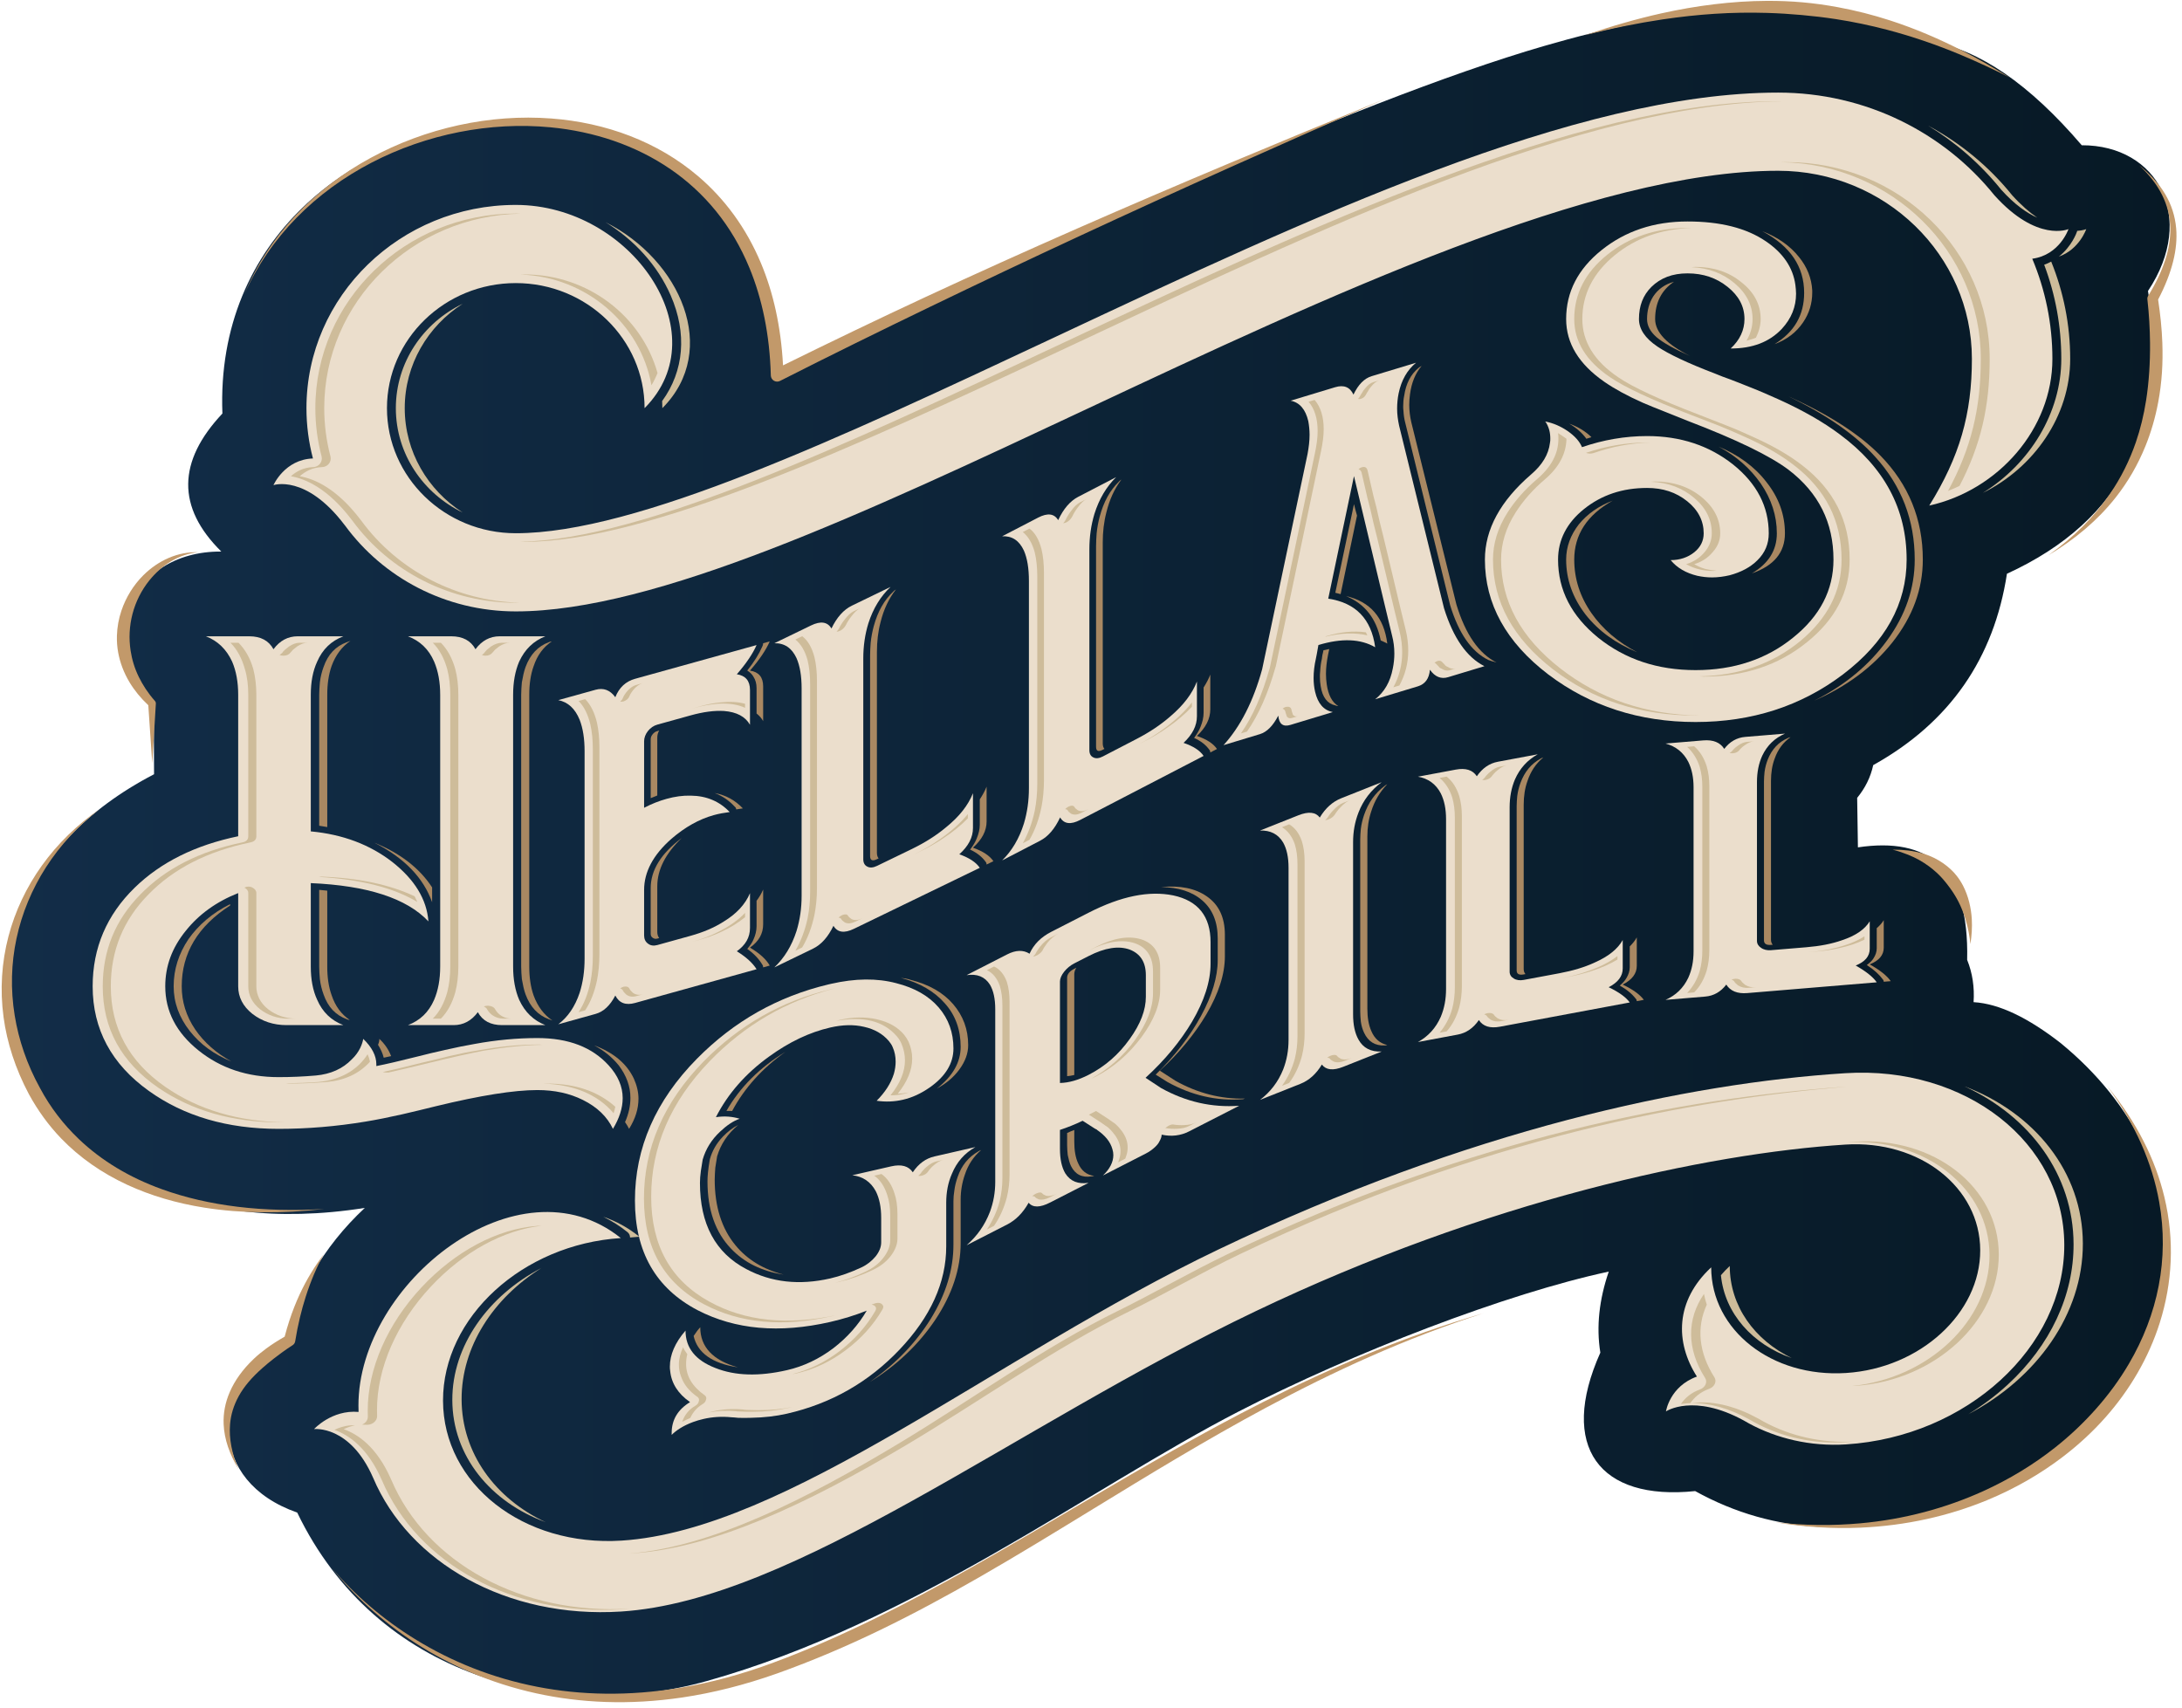 <?xml version="1.0" encoding="UTF-8" standalone="no"?><!DOCTYPE svg PUBLIC "-//W3C//DTD SVG 1.1//EN" "http://www.w3.org/Graphics/SVG/1.1/DTD/svg11.dtd"><svg width="100%" height="100%" viewBox="0 0 465 364" version="1.1" xmlns="http://www.w3.org/2000/svg" xmlns:xlink="http://www.w3.org/1999/xlink" xml:space="preserve" xmlns:serif="http://www.serif.com/" style="fill-rule:evenodd;clip-rule:evenodd;stroke-linejoin:round;stroke-miterlimit:2;"><g><path d="M47.396,88.129c-9.602,10.21 -9.754,20.018 -0.232,29.414c-19.955,-0.129 -27.356,20.486 -14.403,32.283l0.069,15.175c-58.646,30.482 -30.597,104.391 44.914,92.422c-8.908,8.314 -14.699,18.418 -17.54,30.215c-15.35,8.22 -16.091,27.993 3.136,34.715c16.917,35.18 55.398,44.842 87.334,35.891c43.77,-12.267 81.939,-41.265 113.133,-57.348c24.591,-12.679 57.476,-25.293 79.031,-29.899c-2.035,5.945 -2.688,11.71 -1.796,17.273c-8.993,20.099 -0.17,31.625 20.21,29.505c16.778,9.293 36.163,10.544 58.851,1.604c2.868,-0.007 5.644,-0.624 8.253,-2.325c43.026,-25.971 42.553,-68.836 10.719,-94.81c-6.731,-5.227 -12.951,-8.349 -18.492,-8.669c0.214,-3.178 -0.232,-6.184 -1.368,-9.011c0.447,-19.759 -8.394,-26.201 -23.28,-23.979l-0.16,-10.55c1.692,-2.067 2.861,-4.378 3.42,-6.977c16.355,-9.109 25.729,-22.786 28.499,-40.784c24.958,-11.426 34.66,-31.698 30.059,-60.265c10.443,-15.674 2.072,-31.101 -14.114,-31.053c-11.238,-13.13 -21.892,-20.334 -32.007,-22.055c-25.667,-11.707 -56.123,-6.773 -82.553,0.892c-41.243,11.96 -110.57,44.132 -164.32,69.568c0.1,-78.776 -120.255,-65.842 -117.363,8.768Z" style="fill:url(#_Linear1);"/><g><g id="Hellas"><g><path d="M114.507,221.225c-4.226,0 -8.738,0.402 -13.394,1.263c-1.934,0.345 -4.011,0.747 -6.231,1.264l-3.009,0.689l-3.008,0.746c-3.653,0.919 -6.589,1.608 -8.666,2.01l-0,-0.402c-0,-1.78 -0.932,-3.617 -2.794,-5.398c-0.071,0.517 -0.286,1.206 -0.644,1.953c-0.43,0.861 -1.003,1.665 -1.791,2.412c-1.934,2.01 -4.512,3.158 -7.664,3.445c-2.65,0.23 -5.3,0.345 -7.95,0.345c-6.661,-0 -12.32,-1.895 -17.047,-5.685c-4.727,-3.79 -7.091,-8.327 -7.091,-13.668c0,-4.306 1.433,-8.211 4.369,-11.829c2.794,-3.503 6.518,-6.202 11.174,-8.04l-0,19.869c-0,2.297 1.002,4.25 3.008,5.858c2.077,1.608 4.512,2.412 7.306,2.412l12.104,-0c-2.578,-0.977 -4.44,-2.757 -5.586,-5.398c-0.932,-2.01 -1.361,-4.365 -1.361,-7.064l-0,-17.801c12.033,0.516 20.413,3.215 25.068,8.154c-0.358,-4.709 -2.936,-8.901 -7.663,-12.633c-4.799,-3.733 -10.601,-5.915 -17.405,-6.547l-0,-29.114c-0,-2.699 0.429,-5.054 1.361,-7.064c1.146,-2.641 3.008,-4.422 5.586,-5.398l-9.741,0c-2.077,0 -3.796,0.919 -5.157,2.757c-1.002,-1.838 -2.721,-2.757 -5.157,-2.757l-9.239,0c2.507,0.976 4.369,2.757 5.586,5.398c0.86,2.01 1.29,4.365 1.29,7.064l-0,30.148c-9.097,1.895 -16.474,5.513 -22.061,10.968c-5.945,5.8 -8.953,12.806 -8.953,21.017c0,9.131 4.011,16.596 11.962,22.281c7.52,5.398 16.76,8.097 27.647,8.097c6.159,0 12.319,-0.516 18.551,-1.55c2.435,-0.402 5.013,-0.919 7.807,-1.551l3.652,-0.861l3.51,-0.861c9.455,-2.297 16.689,-3.446 21.631,-3.446c3.653,0 6.876,0.689 9.741,2.125c3.008,1.493 5.157,3.56 6.374,6.144c1.361,-2.239 2.077,-4.421 2.077,-6.546c0,-2.469 -1.002,-4.824 -3.008,-7.006c-3.509,-3.847 -8.523,-5.8 -15.184,-5.8Z" style="fill:#ebdecc;"/><path d="M126.611,222.776c2.149,1.148 3.868,2.584 5.229,4.249c1.647,2.182 2.507,4.479 2.507,6.948c-0,1.666 -0.358,3.389 -1.146,5.169c0.358,0.517 0.644,0.976 0.859,1.435c1.361,-2.182 2.006,-4.307 2.006,-6.431c-0,-1.436 -0.358,-2.871 -1.003,-4.307c-1.504,-3.158 -4.297,-5.513 -8.452,-7.063Z" style="fill:#a98862;"/><path d="M23.615,210.199c-0,8.901 3.868,16.022 11.603,21.42c7.019,4.881 15.543,7.408 25.57,7.58l-1.003,0c-10.17,0 -18.837,-2.469 -25.999,-7.35c-7.951,-5.456 -11.89,-12.634 -11.89,-21.65c-0,-7.58 2.65,-14.126 8.022,-19.581c5.3,-5.456 12.534,-9.188 21.702,-11.084c0.86,-0.172 1.289,-0.574 1.289,-1.32l0,-30.148c0,-1.953 -0.214,-3.791 -0.716,-5.456c-0.644,-2.297 -1.647,-4.192 -3.08,-5.628l1.719,0c1.433,1.436 2.507,3.331 3.152,5.628c0.43,1.665 0.644,3.503 0.644,5.456l0,30.148c0,0.746 -0.429,1.148 -1.289,1.32c-9.168,1.896 -16.402,5.628 -21.702,11.084c-5.372,5.455 -8.022,12.001 -8.022,19.581Z" style="fill:#cebc9a;"/><path d="M115.868,230.93l0.788,-0c5.944,-0 10.815,1.665 14.468,4.939c-0.072,0.459 -0.215,0.918 -0.358,1.378c-3.367,-3.963 -8.38,-6.087 -14.898,-6.317Z" style="fill:#cebc9a;"/><path d="M69.67,230.585c-2.794,0.23 -5.515,0.345 -8.166,0.345l-0.573,-0.057c2.436,-0.058 4.728,-0.115 6.948,-0.288c2.507,-0.229 4.799,-0.976 6.733,-2.182c1.504,-0.976 2.793,-2.239 3.724,-3.732c0.215,0.516 0.43,1.091 0.502,1.608c-2.292,2.526 -5.372,3.962 -9.168,4.306Z" style="fill:#cebc9a;"/><path d="M81.559,228.461c2.149,-0.46 4.871,-1.091 8.237,-1.953l2.937,-0.689l3.008,-0.746c2.22,-0.517 4.226,-0.919 6.088,-1.206c4.656,-0.862 9.025,-1.264 13.108,-1.264l0.644,0.058c-3.939,0.057 -8.093,0.517 -12.534,1.263c-2.722,0.517 -6.59,1.378 -11.532,2.584c-3.509,0.862 -6.446,1.551 -8.738,2.068l-0.43,-0c-0.215,-0 -0.501,-0.058 -0.788,-0.115Z" style="fill:#cebc9a;"/><path d="M38.728,210.199c-0,-7.063 3.438,-12.805 10.314,-17.227l-0,-0.287c-3.796,1.895 -6.733,4.422 -8.882,7.465c-2.077,3.101 -3.151,6.432 -3.151,10.049c-0,3.446 1.146,6.604 3.438,9.533c2.22,2.814 5.157,4.996 8.881,6.489c-3.223,-1.78 -5.801,-4.02 -7.735,-6.833c-1.934,-2.872 -2.865,-5.915 -2.865,-9.189Z" style="fill:#a98862;"/><path d="M80.557,222.661c0.573,0.919 1.002,1.837 1.217,2.756l1.576,-0.344c-0.501,-1.321 -1.289,-2.527 -2.507,-3.676c0,0.402 -0.071,0.804 -0.286,1.264Z" style="fill:#a98862;"/><path d="M93.807,148.066l0,57.941c0,2.699 -0.43,5.054 -1.289,7.064c-1.146,2.641 -3.008,4.421 -5.587,5.398l9.741,-0c2.077,-0 3.796,-0.919 5.157,-2.757c1.003,1.838 2.722,2.757 5.157,2.757l9.24,-0c-2.507,-0.977 -4.369,-2.757 -5.587,-5.398c-0.859,-2.01 -1.289,-4.365 -1.289,-7.064l-0,-57.941c-0,-2.699 0.43,-5.054 1.289,-7.064c1.218,-2.641 3.08,-4.422 5.587,-5.398l-9.741,0c-2.077,0 -3.796,0.919 -5.157,2.757c-1.003,-1.838 -2.722,-2.757 -5.157,-2.757l-9.24,0c2.579,0.976 4.441,2.757 5.587,5.398c0.859,2.01 1.289,4.365 1.289,7.064Z" style="fill:#ebdecc;"/><path d="M112.788,206.007l-0,-57.941c-0,-2.24 0.286,-4.307 0.931,-6.088c0.788,-2.354 2.077,-4.077 3.868,-5.283c-0.358,0.058 -0.573,0.115 -0.645,0.173c-2.292,0.861 -3.939,2.584 -4.942,5.283c-0.358,0.976 -0.573,2.067 -0.788,3.273c-0.072,0.861 -0.143,1.78 -0.143,2.642l-0,57.941c-0,0.862 0.071,1.781 0.143,2.642c0.215,1.206 0.43,2.297 0.788,3.273c1.003,2.699 2.65,4.422 4.942,5.283l0.788,0.287c-1.791,-1.205 -3.152,-2.986 -4.011,-5.34c-0.645,-1.838 -0.931,-3.905 -0.931,-6.145Z" style="fill:#a98862;"/><path d="M69.741,206.007l0,-16.193l-1.719,-0.173l0,16.366c0,0.862 0.072,1.781 0.144,2.642c0.143,1.206 0.429,2.297 0.787,3.273c0.932,2.699 2.579,4.422 4.943,5.283c0.071,0.058 0.286,0.115 0.644,0.173c-1.79,-1.206 -3.08,-2.929 -3.868,-5.283c-0.644,-1.781 -0.931,-3.848 -0.931,-6.088Z" style="fill:#a98862;"/><path d="M53.841,189.182c0.501,0.287 0.787,0.632 0.787,1.148l0,19.869c0,1.896 0.86,3.561 2.507,4.882c1.719,1.32 3.725,2.01 6.088,2.01l-1.719,-0c-2.363,-0 -4.369,-0.69 -6.088,-2.01c-1.647,-1.321 -2.507,-2.986 -2.507,-4.882l0,-19.869c0,-0.516 -0.286,-0.861 -0.787,-1.148l-0.072,-0l0.143,-0.058c0.215,-0.114 0.43,-0.172 0.716,-0.172c0.359,0 0.645,0.058 0.932,0.23Z" style="fill:#cebc9a;"/><path d="M105.554,215.138l-0,0.057l0.071,0.058c0.072,0.057 0.072,0.172 0.144,0.23c0.214,0.287 0.429,0.516 0.644,0.689c0.788,0.631 1.648,0.919 2.722,0.919l-1.719,-0c-1.074,-0 -1.934,-0.288 -2.722,-0.919c-0.215,-0.173 -0.43,-0.402 -0.644,-0.689c-0.072,-0.058 -0.072,-0.173 -0.144,-0.23l-0.071,-0.058l-0,-0.057c-0.144,-0.287 -0.358,-0.459 -0.717,-0.632c0.215,-0.114 0.502,-0.172 0.86,-0.172l0.072,0c0.716,0.058 1.217,0.287 1.504,0.804Z" style="fill:#cebc9a;"/><path d="M97.675,148.066l-0,57.941c-0,1.953 -0.215,3.791 -0.645,5.456c-0.644,2.297 -1.647,4.192 -3.08,5.628l-1.719,-0c1.433,-1.436 2.436,-3.331 3.08,-5.628c0.43,-1.665 0.645,-3.503 0.645,-5.456l-0,-57.941c-0,-1.953 -0.215,-3.791 -0.645,-5.456c-0.644,-2.297 -1.647,-4.192 -3.08,-5.628l1.719,0c1.433,1.436 2.436,3.331 3.08,5.628c0.43,1.665 0.645,3.503 0.645,5.456Z" style="fill:#cebc9a;"/><path d="M79.769,179.592c6.374,3.216 10.457,7.465 12.319,12.691l0,-3.159c-2.65,-4.077 -6.804,-7.293 -12.319,-9.532Z" style="fill:#a98862;"/><path d="M67.951,186.885l0.501,-0.058l0.072,0c8.022,0.288 14.611,1.723 19.84,4.193l0.573,1.205c-5.086,-3.043 -12.105,-4.823 -20.986,-5.34Z" style="fill:#cebc9a;"/><path d="M68.022,148.066l0,27.908l1.719,0.287l0,-28.195c0,-2.24 0.287,-4.307 0.931,-6.145c0.86,-2.354 2.221,-4.135 4.011,-5.341l-0.787,0.288c-2.364,0.861 -4.011,2.584 -4.943,5.283c-0.358,0.976 -0.644,2.067 -0.787,3.273c-0.072,0.861 -0.144,1.78 -0.144,2.642Z" style="fill:#a98862;"/><path d="M60.43,139.739l-0.072,-0c-0.286,-0 -0.573,-0.058 -0.787,-0.172c0.214,-0.115 0.429,-0.288 0.644,-0.517c0.072,-0.173 0.287,-0.345 0.502,-0.574c0.286,-0.23 0.573,-0.46 0.859,-0.69c0.788,-0.516 1.504,-0.804 2.292,-0.804l1.719,0c-0.788,0 -1.504,0.288 -2.292,0.804c-0.286,0.23 -0.573,0.46 -0.859,0.69c-0.215,0.229 -0.359,0.401 -0.502,0.574c-0.358,0.459 -0.859,0.689 -1.504,0.689Z" style="fill:#cebc9a;"/><path d="M102.689,139.567c0.215,-0.115 0.429,-0.288 0.573,-0.517c0.143,-0.173 0.286,-0.345 0.501,-0.574c0.287,-0.23 0.573,-0.46 0.86,-0.69c0.787,-0.516 1.575,-0.804 2.363,-0.804l1.719,0c-0.788,0 -1.576,0.288 -2.363,0.804c-0.287,0.23 -0.573,0.46 -0.86,0.69c-0.215,0.229 -0.358,0.401 -0.501,0.574c-0.358,0.459 -0.86,0.689 -1.504,0.689l-0.072,-0c-0.215,-0 -0.501,-0.058 -0.716,-0.172Z" style="fill:#cebc9a;"/></g><g><path d="M159.828,197.758l0,-7.408c-0.994,2.344 -2.806,4.34 -5.553,6.021c-2.046,1.315 -4.384,2.308 -7.131,3.071l-7.072,1.964c-0.76,0.211 -1.462,0.118 -1.988,-0.31c-0.526,-0.371 -0.818,-0.979 -0.818,-1.725l-0,-9.705c-0,-3.847 1.929,-7.484 5.845,-10.926c2.864,-2.46 5.845,-4.149 9.001,-5.026c1.111,-0.308 2.222,-0.501 3.391,-0.654c-2.163,-2.27 -4.91,-3.46 -8.3,-3.495c-1.695,-0.046 -3.391,0.195 -5.144,0.681c-1.578,0.439 -3.156,1.049 -4.793,1.905l-0,-14.184c-0,-0.746 0.292,-1.516 0.818,-2.179c0.526,-0.663 1.228,-1.145 1.988,-1.356l7.072,-1.964c2.747,-0.762 5.085,-1.067 7.131,-0.946c2.747,0.214 4.559,1.204 5.553,2.938l0,-7.408c0,-1.953 -0.935,-3.071 -2.806,-3.356c2.046,-2.348 3.449,-4.46 4.209,-6.222l-25.894,7.189c-1.987,0.552 -3.39,1.86 -4.208,3.925c-1.111,-1.529 -2.514,-2.058 -4.209,-1.588l-7.949,2.207c2.045,0.409 3.565,1.767 4.559,4.19c0.701,1.815 1.052,4.015 1.052,6.714l-0,44.16c-0,2.699 -0.351,5.093 -1.052,7.298c-0.994,2.974 -2.514,5.177 -4.559,6.721l7.949,-2.207c1.695,-0.471 3.098,-1.779 4.209,-3.925c0.818,1.61 2.221,2.14 4.208,1.588l25.894,-7.189c-0.818,-1.324 -2.221,-2.599 -4.209,-3.828c1.871,-1.323 2.806,-2.961 2.806,-4.971Z" style="fill:#ebdecc;"/><path d="M127.738,159.234l0,44.16c0,1.953 -0.175,3.839 -0.526,5.602c-0.526,2.443 -1.344,4.565 -2.513,6.325l-1.403,0.39c1.169,-1.761 1.987,-3.883 2.513,-6.326c0.351,-1.763 0.527,-3.649 0.527,-5.601l-0,-44.16c-0,-1.953 -0.176,-3.684 -0.527,-5.252c-0.526,-2.151 -1.344,-3.819 -2.513,-4.987l1.403,-0.39c1.169,1.169 1.987,2.836 2.513,4.987c0.351,1.568 0.526,3.3 0.526,5.252Z" style="fill:#cebc9a;"/><path d="M134.168,210.74l-0,0.057l0.058,0.041c0.059,0.042 0.059,0.156 0.117,0.198c0.176,0.181 0.351,0.362 0.526,0.543c0.643,0.453 1.345,0.545 2.222,0.302l-1.403,0.389c-0.877,0.244 -1.578,0.151 -2.221,-0.302c-0.176,-0.181 -0.351,-0.362 -0.527,-0.543c-0.058,-0.041 -0.058,-0.156 -0.116,-0.197l-0.059,-0.041l0,-0.058c-0.117,-0.254 -0.292,-0.378 -0.584,-0.469c0.175,-0.164 0.409,-0.286 0.701,-0.367l0.058,-0.016c0.585,-0.105 0.994,0.011 1.228,0.463Z" style="fill:#cebc9a;"/><path d="M159.828,201.95c1.87,-1.323 2.806,-2.961 2.806,-4.971l-0,-7.408c-0.351,0.844 -0.819,1.606 -1.403,2.4l-0,5.398c-0,0.976 -0.234,1.902 -0.643,2.82c-0.292,0.713 -0.76,1.359 -1.344,2.038c1.461,1.03 2.513,2.174 3.214,3.357c0.117,0.14 0.176,0.354 0.176,0.583l1.403,-0.389c-0.76,-1.34 -2.163,-2.616 -4.209,-3.828Z" style="fill:#a98862;"/><path d="M158.776,194.547l-0,0.919c-1.461,1.21 -3.156,2.255 -5.144,3.151c-1.461,0.693 -3.039,1.246 -4.734,1.716l-1.403,0.39c1.987,-0.552 3.858,-1.243 5.553,-2.116c2.338,-1.166 4.267,-2.505 5.728,-4.06Z" style="fill:#cebc9a;"/><path d="M138.669,189.277l-0,9.704c-0,0.402 0.117,0.657 0.409,0.863c0.292,0.206 0.584,0.297 0.994,0.184l0.409,-0.114c-0.293,-0.378 -0.409,-0.805 -0.409,-1.322l-0,-9.705c-0,-3.56 1.753,-6.976 5.202,-10.288c-4.384,3.285 -6.605,6.83 -6.605,10.678Z" style="fill:#a98862;"/><path d="M152.288,169.014c1.695,0.621 3.098,1.61 4.325,2.934c0.176,0.124 0.234,0.28 0.292,0.551l1.403,-0.218c-1.636,-1.727 -3.624,-2.841 -6.02,-3.267Z" style="fill:#a98862;"/><path d="M138.669,170.097l1.403,-0.562l-0,-12.347c-0,-0.516 0.116,-1.008 0.409,-1.491l-0.409,0.113c-0.41,0.114 -0.702,0.31 -0.994,0.678c-0.292,0.368 -0.409,0.688 -0.409,1.09l-0,12.519Z" style="fill:#a98862;"/><path d="M161.231,146.662l-0,5.398c0.584,0.47 1.052,0.972 1.403,1.621l-0,-7.408c-0,-1.953 -0.936,-3.071 -2.806,-3.356c2.046,-2.348 3.449,-4.46 4.209,-6.222l-1.403,0.39c-0,0.23 -0.059,0.475 -0.176,0.68c-0.701,1.631 -1.753,3.301 -3.214,5.142c0.584,0.355 1.052,0.799 1.344,1.35c0.409,0.633 0.643,1.429 0.643,2.405Z" style="fill:#a98862;"/><path d="M147.495,150.993l1.403,-0.39c1.695,-0.47 3.273,-0.794 4.734,-0.912c1.988,-0.207 3.683,-0.104 5.144,0.294l-0,0.862c-1.461,-0.686 -3.39,-1.011 -5.728,-0.879c-1.695,0.126 -3.566,0.473 -5.553,1.025Z" style="fill:#cebc9a;"/><path d="M132.94,149.463l-0.058,0.017c-0.292,0.081 -0.526,0.088 -0.701,0.022c0.292,-0.253 0.467,-0.474 0.584,-0.794l0,-0.057l0.059,-0.074c0.058,-0.074 0.058,-0.188 0.116,-0.262c0.176,-0.279 0.351,-0.557 0.527,-0.778c0.643,-0.81 1.344,-1.349 2.221,-1.593l1.403,-0.389c-0.877,0.243 -1.579,0.782 -2.222,1.593c-0.175,0.221 -0.35,0.499 -0.526,0.777c-0.058,0.074 -0.058,0.189 -0.117,0.263l-0.058,0.073l-0,0.058c-0.234,0.581 -0.643,0.925 -1.228,1.144Z" style="fill:#cebc9a;"/></g><g><path d="M170.831,146.728l-0,44.16c-0,2.699 -0.364,5.172 -1.09,7.534c-1.03,3.198 -2.604,5.742 -4.724,7.745l8.236,-3.992c1.756,-0.851 3.209,-2.474 4.36,-4.87c0.848,1.427 2.301,1.641 4.36,0.644l26.826,-13.004c-0.788,-1.169 -2.241,-2.129 -4.36,-2.882c1.937,-1.744 2.906,-3.591 2.906,-5.601l0,-7.408c-1.029,2.566 -2.906,4.969 -5.752,7.268c-2.12,1.773 -4.542,3.292 -7.388,4.672l-7.327,3.551c-0.787,0.382 -1.514,0.447 -2.059,0.137c-0.545,-0.253 -0.848,-0.795 -0.848,-1.542l0,-42.781c0,-2.699 0.363,-5.172 1.09,-7.535c1.03,-3.197 2.604,-5.741 4.723,-7.744l-8.235,3.992c-1.756,0.851 -3.21,2.474 -4.36,4.869c-0.848,-1.426 -2.301,-1.641 -4.36,-0.643l-7.812,3.787c2.12,-0.051 3.694,0.966 4.724,3.166c0.726,1.657 1.09,3.778 1.09,6.477Z" style="fill:#ebdecc;"/><path d="M174.101,145.143l-0,44.16c-0,1.953 -0.182,3.878 -0.545,5.72c-0.545,2.561 -1.393,4.867 -2.604,6.889l-1.454,0.705c1.151,-1.993 2.059,-4.329 2.604,-6.89c0.364,-1.841 0.545,-3.767 0.545,-5.719l0,-44.16c0,-1.953 -0.181,-3.645 -0.545,-5.134c-0.545,-2.033 -1.453,-3.488 -2.604,-4.423l1.454,-0.705c1.211,0.906 2.059,2.391 2.604,4.423c0.363,1.49 0.545,3.182 0.545,5.134Z" style="fill:#cebc9a;"/><path d="M180.762,195.205l-0,0.057l0.06,0.028c0.061,0.028 0.061,0.143 0.121,0.171c0.182,0.142 0.364,0.284 0.545,0.425c0.666,0.309 1.393,0.244 2.301,-0.196l-1.453,0.704c-0.908,0.44 -1.635,0.506 -2.301,0.197c-0.182,-0.142 -0.363,-0.284 -0.545,-0.425c-0.061,-0.028 -0.061,-0.143 -0.121,-0.171l-0.061,-0.028l0,-0.058c-0.121,-0.228 -0.302,-0.312 -0.605,-0.338c0.181,-0.203 0.424,-0.378 0.726,-0.524l0.061,-0.03c0.606,-0.236 1.029,-0.212 1.272,0.188Z" style="fill:#cebc9a;"/><path d="M207.345,180.654c1.938,-1.743 2.907,-3.591 2.907,-5.601l-0,-7.408c-0.363,0.923 -0.848,1.789 -1.453,2.714l-0,5.398c-0,0.976 -0.243,1.955 -0.667,2.965c-0.302,0.778 -0.787,1.53 -1.392,2.34c1.514,0.702 2.604,1.609 3.33,2.635c0.121,0.114 0.182,0.314 0.182,0.544l1.453,-0.705c-0.787,-1.169 -2.24,-2.129 -4.36,-2.882Z" style="fill:#a98862;"/><path d="M185.424,139.654l0,42.782c0,0.919 0.485,1.143 1.454,0.674l0.363,-0.176c-0.242,-0.285 -0.363,-0.686 -0.363,-1.203l-0,-42.781c-0,-2.24 0.242,-4.367 0.787,-6.411c0.666,-2.678 1.756,-4.986 3.27,-6.926c-0.303,0.204 -0.485,0.35 -0.545,0.436c-1.938,1.801 -3.331,4.256 -4.178,7.366c-0.303,1.123 -0.545,2.332 -0.666,3.596c-0.061,0.891 -0.122,1.782 -0.122,2.643Z" style="fill:#a98862;"/><path d="M196.022,181.491l-1.454,0.705c2.059,-0.998 3.997,-2.11 5.753,-3.363c2.422,-1.691 4.42,-3.464 5.934,-5.346l0,0.919c-1.514,1.538 -3.27,2.963 -5.329,4.306c-1.513,1.021 -3.148,1.928 -4.904,2.779Z" style="fill:#cebc9a;"/><path d="M179.006,134.439l-0.061,0.029c-0.182,0.088 -0.424,0.148 -0.666,0.151c0.242,-0.232 0.424,-0.493 0.545,-0.724c0.121,-0.231 0.242,-0.519 0.424,-0.779c0.242,-0.405 0.484,-0.752 0.726,-1.042c0.667,-0.897 1.333,-1.507 1.938,-1.8l1.454,-0.705c-0.606,0.294 -1.272,0.904 -1.938,1.801c-0.242,0.29 -0.485,0.637 -0.727,1.041c-0.182,0.26 -0.303,0.549 -0.424,0.78c-0.303,0.549 -0.726,0.984 -1.271,1.248Z" style="fill:#cebc9a;"/></g><g><path d="M219.269,123.79l0,44.16c0,2.699 -0.356,5.181 -1.068,7.56c-1.01,3.223 -2.553,5.804 -4.632,7.858l8.075,-4.189c1.722,-0.893 3.147,-2.551 4.275,-4.974c0.832,1.407 2.257,1.586 4.275,0.539l26.303,-13.645c-0.772,-1.15 -2.197,-2.076 -4.275,-2.778c1.9,-1.79 2.85,-3.661 2.85,-5.671l0,-7.407c-1.009,2.591 -2.85,5.038 -5.64,7.405c-2.078,1.824 -4.453,3.401 -7.244,4.849l-7.184,3.726c-0.772,0.401 -1.485,0.483 -2.019,0.186c-0.534,-0.239 -0.831,-0.774 -0.831,-1.521l-0,-42.782c-0,-2.699 0.356,-5.18 1.068,-7.56c1.01,-3.223 2.554,-5.804 4.632,-7.858l-8.075,4.189c-1.722,0.893 -3.147,2.551 -4.275,4.974c-0.831,-1.406 -2.256,-1.586 -4.275,-0.539l-7.66,3.974c2.079,-0.102 3.622,0.877 4.632,3.053c0.712,1.64 1.068,3.752 1.068,6.451Z" style="fill:#ebdecc;"/><path d="M222.476,122.127l-0,44.16c-0,1.952 -0.178,3.882 -0.535,5.732c-0.534,2.575 -1.365,4.901 -2.553,6.952l-1.425,0.74c1.128,-2.021 2.019,-4.378 2.553,-6.952c0.357,-1.851 0.535,-3.781 0.535,-5.733l-0,-44.16c-0,-1.952 -0.178,-3.64 -0.535,-5.121c-0.534,-2.019 -1.425,-3.452 -2.553,-4.36l1.425,-0.74c1.188,0.877 2.019,2.341 2.553,4.361c0.357,1.481 0.535,3.168 0.535,5.121Z" style="fill:#cebc9a;"/><path d="M229.007,172.029l-0,0.058l0.059,0.026c0.06,0.027 0.06,0.142 0.119,0.168c0.178,0.138 0.356,0.275 0.534,0.412c0.653,0.293 1.366,0.211 2.257,-0.251l-1.425,0.739c-0.891,0.462 -1.604,0.544 -2.257,0.252c-0.178,-0.138 -0.356,-0.275 -0.534,-0.412c-0.059,-0.027 -0.059,-0.142 -0.119,-0.168l-0.059,-0.027l-0,-0.057c-0.119,-0.226 -0.297,-0.306 -0.594,-0.324c0.178,-0.207 0.416,-0.388 0.713,-0.542l0.059,-0.031c0.594,-0.25 1.009,-0.236 1.247,0.157Z" style="fill:#cebc9a;"/><path d="M255.072,156.842c1.9,-1.789 2.85,-3.66 2.85,-5.67l0,-7.408c-0.356,0.931 -0.831,1.81 -1.425,2.749l0,5.398c0,0.976 -0.237,1.961 -0.653,2.981c-0.297,0.785 -0.772,1.548 -1.365,2.373c1.484,0.666 2.553,1.547 3.265,2.556c0.119,0.11 0.178,0.309 0.178,0.539l1.425,-0.739c-0.772,-1.15 -2.197,-2.076 -4.275,-2.779Z" style="fill:#a98862;"/><path d="M233.579,116.367l-0,42.782c-0,0.919 0.475,1.132 1.425,0.639l0.356,-0.185c-0.238,-0.279 -0.356,-0.677 -0.356,-1.193l-0,-42.782c-0,-2.24 0.237,-4.373 0.772,-6.43c0.653,-2.693 1.721,-5.028 3.206,-7.004c-0.297,0.212 -0.475,0.361 -0.535,0.45c-1.9,1.847 -3.265,4.335 -4.096,7.465c-0.297,1.131 -0.535,2.345 -0.654,3.612c-0.059,0.893 -0.118,1.785 -0.118,2.646Z" style="fill:#a98862;"/><path d="M243.969,157.951l-1.425,0.739c2.019,-1.047 3.919,-2.205 5.641,-3.5c2.375,-1.749 4.334,-3.57 5.819,-5.488l-0,0.919c-1.485,1.574 -3.207,3.041 -5.225,4.433c-1.485,1.057 -3.088,2.004 -4.81,2.897Z" style="fill:#cebc9a;"/><path d="M227.285,111.305l-0.059,0.031c-0.178,0.093 -0.416,0.158 -0.653,0.167c0.237,-0.238 0.415,-0.503 0.534,-0.737c0.119,-0.234 0.237,-0.525 0.415,-0.79c0.238,-0.41 0.475,-0.763 0.713,-1.058c0.653,-0.914 1.306,-1.539 1.9,-1.847l1.425,-0.74c-0.594,0.308 -1.247,0.934 -1.9,1.847c-0.238,0.296 -0.475,0.649 -0.713,1.059c-0.178,0.265 -0.296,0.556 -0.415,0.79c-0.297,0.556 -0.713,1.001 -1.247,1.278Z" style="fill:#cebc9a;"/></g><g><path d="M284.51,82.527l-9.465,2.865c1.936,0.39 3.173,1.854 3.765,4.373c0.161,0.928 0.269,1.872 0.269,2.905c-0,1.264 -0.162,2.633 -0.431,4.093l-9.68,45.883c-1.882,6.829 -4.624,12.196 -8.228,16.158l7.744,-2.344c1.506,-0.456 2.797,-1.765 3.926,-3.945c0.161,1.789 1.022,2.448 2.581,1.976l9.035,-2.735c-1.936,-0.39 -3.173,-1.796 -3.764,-4.316c-0.215,-0.911 -0.323,-1.912 -0.323,-2.946c-0,-1.32 0.161,-2.69 0.484,-4.108c0.108,-0.435 0.269,-1.403 0.538,-2.92c4.947,-1.497 8.981,-1.339 12.1,0.473c-0.807,-6.015 -4.141,-9.485 -10.003,-10.353l5.485,-26.123c5.324,22.278 8.013,33.638 8.121,34.007c0.322,1.224 0.484,2.495 0.484,3.816c-0,1.034 -0.108,2.1 -0.323,3.141c-0.538,2.862 -1.775,5.017 -3.764,6.595l9.088,-2.75c1.56,-0.472 2.42,-1.652 2.581,-3.538c1.076,1.512 2.367,2.04 3.872,1.585l7.744,-2.344c-3.764,-1.904 -6.614,-5.98 -8.604,-12.327l-9.572,-38.908c-0.269,-1.239 -0.431,-2.454 -0.431,-3.66c0,-1.091 0.108,-2.215 0.323,-3.256c0.591,-2.821 1.828,-4.975 3.711,-6.521l-9.465,2.865c-1.56,0.472 -2.85,1.781 -3.872,3.928c-0.753,-1.61 -2.044,-2.138 -3.926,-1.569Z" style="fill:#ebdecc;"/><path d="M281.499,96.245l-9.627,45.81l-0.053,0.131c-1.56,5.525 -3.55,10.09 -6.077,13.726l-1.291,0.39c2.528,-3.636 4.517,-8.2 6.077,-13.726l0.054,-0.131l9.626,-45.81c0.376,-1.779 0.591,-3.337 0.591,-4.773c0,-2.641 -0.645,-4.743 -1.936,-6.247l1.291,-0.391c1.291,1.504 1.936,3.606 1.936,6.248c0,1.435 -0.215,2.993 -0.591,4.773Z" style="fill:#cebc9a;"/><path d="M275.26,151.481l0.269,0.837c0.269,0.321 0.592,0.453 1.076,0.306l-1.291,0.391c-0.484,0.146 -0.807,0.014 -1.075,-0.306l-0.269,-0.838c-0.054,-0.443 -0.269,-0.722 -0.646,-0.838c0.215,-0.18 0.431,-0.303 0.646,-0.368l0.322,-0.04c0.592,-0.064 0.915,0.24 0.968,0.856Z" style="fill:#cebc9a;"/><path d="M283.004,139.604c0.054,-0.188 0.108,-0.606 0.269,-1.287l-1.237,0.26c-0.053,0.418 -0.161,0.737 -0.215,0.983c-0.054,0.361 -0.107,0.607 -0.107,0.779c-0.215,0.87 -0.323,1.763 -0.377,2.756c-0.054,0.418 -0.054,0.763 -0.054,1.107c0,0.747 0.054,1.42 0.162,2.019c0.376,2.413 1.452,3.752 3.119,4.109l0.269,0.091l0.376,0.059c-1.344,-0.8 -2.151,-2.393 -2.474,-4.65c-0.107,-0.714 -0.161,-1.501 -0.161,-2.248c0,-1.263 0.161,-2.576 0.43,-3.978Z" style="fill:#a98862;"/><path d="M299.568,134.247c0.376,1.551 0.537,2.996 0.537,4.431c0,2.642 -0.645,5.134 -1.882,7.403l-1.29,0.391c1.237,-2.269 1.882,-4.762 1.882,-7.403c-0,-1.436 -0.162,-2.88 -0.538,-4.431c-0.054,-0.214 -1.452,-5.878 -4.087,-17.082c-0.43,-1.765 -0.914,-3.858 -1.506,-6.148c-0.161,-0.755 -0.376,-1.724 -0.645,-2.848l-0.645,-2.504c-0.807,-3.546 -1.237,-5.311 -1.237,-5.368c-0.108,-0.37 -0.323,-0.592 -0.646,-0.666c0.215,-0.238 0.431,-0.36 0.646,-0.425c0.699,-0.212 1.129,0.002 1.29,0.7c0,0.057 0.431,1.822 1.237,5.368l0.646,2.504c0.268,1.124 0.484,2.093 0.645,2.848c0.591,2.29 1.075,4.383 1.506,6.148c2.635,11.205 4.033,16.869 4.087,17.082Z" style="fill:#cebc9a;"/><path d="M307.419,141.174c0.108,0.139 0.269,0.263 0.43,0.444c0.162,0.238 0.377,0.403 0.646,0.494c0.591,0.395 1.183,0.503 1.721,0.34l-1.291,0.391c-0.538,0.162 -1.129,0.054 -1.721,-0.341c-0.269,-0.091 -0.484,-0.255 -0.645,-0.494c-0.162,-0.181 -0.323,-0.304 -0.43,-0.444c-0.108,-0.139 -0.269,-0.263 -0.431,-0.329l0.323,-0.212l0.323,-0.155c0.484,-0.147 0.806,-0.015 1.075,0.306Z" style="fill:#cebc9a;"/><path d="M310.377,128.851l-9.626,-38.892c-0.269,-1.182 -0.43,-2.397 -0.43,-3.66c-0,-0.747 0.053,-1.509 0.161,-2.289c0.323,-2.452 1.129,-4.419 2.474,-6.031l-0.377,0.228l-0.269,0.197c-1.667,1.366 -2.689,3.34 -3.065,5.923c-0.161,0.738 -0.215,1.501 -0.215,2.248c-0,0.287 -0,0.631 0.054,0.96c0.053,0.902 0.161,1.731 0.376,2.527l9.573,38.909c1.828,5.993 4.517,9.888 8.12,11.669c0.215,0.107 0.807,0.272 1.775,0.554c-3.765,-1.905 -6.615,-5.981 -8.551,-12.343Z" style="fill:#a98862;"/><path d="M286.822,127.021c4.034,1.651 6.508,4.807 7.422,9.469c0.538,0.239 1.022,0.437 1.398,0.668c-0.699,-5.589 -3.657,-8.943 -8.82,-10.137Z" style="fill:#a98862;"/><path d="M282.413,135.706l0.161,-0.106l0.108,-0.033c2.957,-0.895 5.754,-1.167 8.389,-0.816l0.323,0.649c-2.689,-0.622 -5.701,-0.514 -8.981,0.306Z" style="fill:#cebc9a;"/><path d="M288.543,107.435l-3.979,18.892l1.129,0.289l3.496,-16.735c-0.269,-0.952 -0.484,-1.748 -0.646,-2.446Z" style="fill:#a98862;"/><path d="M290.049,84.986l-0.107,0.032c-0.162,0.049 -0.377,0.057 -0.538,-0.009c0.161,-0.164 0.322,-0.385 0.43,-0.59c0.108,-0.205 0.269,-0.483 0.43,-0.704c0.162,-0.336 0.377,-0.631 0.592,-0.868c0.591,-0.754 1.183,-1.22 1.774,-1.399l1.291,-0.391c-0.591,0.18 -1.183,0.646 -1.775,1.399c-0.215,0.237 -0.43,0.532 -0.591,0.868c-0.161,0.221 -0.323,0.5 -0.43,0.705c-0.215,0.467 -0.592,0.81 -1.076,0.957Z" style="fill:#cebc9a;"/></g><g><path d="M326.286,101.113c-6.537,5.645 -9.842,11.693 -9.842,18.144c-0,9.446 4.526,17.625 13.506,24.479c8.908,6.739 19.397,10.137 31.394,10.137c11.998,0 22.486,-3.398 31.395,-10.137c9.052,-6.854 13.578,-15.033 13.578,-24.479c-0,-10.771 -4.742,-19.641 -14.225,-26.668c-3.52,-2.65 -7.974,-5.184 -13.219,-7.546c-2.011,-0.921 -4.31,-1.901 -6.824,-2.88c-0.934,-0.403 -2.084,-0.806 -3.377,-1.324l-1.58,-0.576l-1.581,-0.634c-5.891,-2.246 -9.986,-4.205 -12.285,-5.76c-2.658,-1.785 -3.951,-3.744 -3.951,-5.875c0,-2.822 0.862,-5.069 2.658,-6.854c1.94,-1.901 4.454,-2.88 7.687,-2.88c3.377,0 6.178,0.979 8.549,2.88c2.371,1.901 3.592,4.147 3.592,6.854c0,2.362 -1.006,4.493 -2.945,6.278c4.669,0 8.261,-1.382 10.92,-4.204c2.011,-2.189 3.017,-4.666 3.017,-7.488c-0,-0.634 -0.072,-1.21 -0.144,-1.843c-0.503,-3.744 -2.658,-6.854 -6.322,-9.331c-4.167,-2.823 -9.698,-4.205 -16.667,-4.205c-7.112,0 -13.219,2.016 -18.319,6.106c-5.029,4.031 -7.544,8.927 -7.544,14.687c0,5.184 2.73,9.619 8.118,13.363c2.156,1.497 4.886,2.995 8.262,4.493c1.365,0.576 2.874,1.209 4.67,1.9l4.741,1.901c10.561,4.032 17.745,7.545 21.624,10.483c6.394,4.896 9.555,11.232 9.555,19.123c0,6.508 -2.873,12.038 -8.621,16.645c-5.675,4.608 -12.644,6.912 -20.762,6.912c-8.118,0 -15.014,-2.304 -20.762,-6.912c-5.675,-4.607 -8.549,-10.137 -8.549,-16.645c0,-4.205 1.868,-7.834 5.532,-10.771c3.736,-2.995 8.19,-4.493 13.434,-4.493c3.377,0 6.179,0.922 8.549,2.822c2.371,1.901 3.52,4.205 3.52,6.855c0,1.555 -0.646,2.937 -2.011,4.031c-1.365,1.095 -3.089,1.671 -5.029,1.671c1.365,1.67 3.305,2.764 5.676,3.34c1.077,0.231 2.083,0.346 3.161,0.346c1.221,0 2.514,-0.173 3.735,-0.461c2.371,-0.633 4.383,-1.67 5.891,-3.168c1.653,-1.612 2.443,-3.513 2.443,-5.759c-0,-5.703 -2.515,-10.599 -7.615,-14.688c-5.101,-4.032 -11.208,-6.048 -18.32,-6.048c-4.669,0 -9.339,0.807 -13.865,2.362c-0.503,-1.21 -1.509,-2.362 -3.089,-3.456c-1.437,-0.979 -3.017,-1.671 -4.742,-2.016c0.36,0.461 0.647,1.094 0.862,1.843c0.144,0.576 0.216,1.152 0.216,1.786c-0,0.288 -0,0.633 -0.072,0.921c-0.287,2.477 -1.652,4.723 -4.023,6.739Z" style="fill:#ebdecc;"/><path d="M319.892,119.257c0,8.87 4.167,16.588 12.572,23.154c8.334,6.509 18.248,9.907 29.742,10.08l-0.862,-0c-11.71,-0 -21.839,-3.283 -30.388,-9.85c-8.549,-6.623 -12.788,-14.399 -12.788,-23.384c0,-3.399 1.006,-6.739 3.089,-10.023c1.581,-2.476 3.664,-4.895 6.322,-7.142c3.017,-2.592 4.526,-5.414 4.526,-8.582c0,-0.403 0,-0.806 -0.072,-1.209c0.647,0.403 1.222,0.806 1.796,1.209c-0.072,3.168 -1.58,6.048 -4.526,8.582c-2.658,2.247 -4.741,4.666 -6.322,7.142c-2.083,3.284 -3.089,6.624 -3.089,10.023Z" style="fill:#cebc9a;"/><path d="M381.101,84.467c8.046,3.859 14.224,8.122 18.534,12.902c5.604,6.163 8.406,13.478 8.406,21.888c-0,6.047 -1.94,11.807 -5.891,17.221c-3.808,5.242 -8.98,9.562 -15.518,12.845c6.969,-3.053 12.501,-7.2 16.667,-12.441c4.311,-5.472 6.466,-11.347 6.466,-17.625c-0,-8.583 -3.017,-16.013 -9.052,-22.176c-4.454,-4.55 -10.992,-8.755 -19.612,-12.614Z" style="fill:#a98862;"/><path d="M362.063,88.384l5.891,2.304c2.227,0.864 4.095,1.728 5.747,2.477c4.239,1.9 7.687,3.916 10.345,5.99c6.753,5.184 10.13,11.865 10.13,20.102c-0,6.854 -3.018,12.729 -9.124,17.625c-6.035,4.896 -13.363,7.315 -21.984,7.315l-0.862,-0.058c8.406,-0.173 15.59,-2.707 21.409,-7.488c5.891,-4.896 8.836,-10.655 8.836,-17.394c0,-8.237 -3.376,-14.918 -10.129,-20.102c-2.658,-2.074 -6.107,-4.09 -10.345,-5.99c-1.653,-0.749 -3.592,-1.613 -5.748,-2.477l-5.962,-2.304c-8.406,-3.226 -14.081,-5.875 -17.17,-8.006c-5.101,-3.456 -7.615,-7.603 -7.615,-12.384c-0,-5.357 2.37,-9.964 7.04,-13.708c4.742,-3.802 10.417,-5.703 17.098,-5.703l1.006,0c-6.538,0.173 -12.069,2.132 -16.595,5.876c-4.526,3.743 -6.825,8.294 -6.825,13.535c-0,4.781 2.514,8.928 7.615,12.384c3.089,2.131 8.836,4.78 17.242,8.006Z" style="fill:#cebc9a;"/><path d="M335.482,119.257c-0,-5.299 2.73,-9.504 8.189,-12.557c-3.017,1.152 -5.388,2.822 -7.184,5.011c-1.796,2.304 -2.73,4.838 -2.73,7.546c0,4.204 1.365,8.121 4.167,11.75c2.73,3.456 6.394,6.105 10.992,8.006c-4.095,-2.131 -7.4,-4.954 -9.77,-8.352c-2.443,-3.513 -3.664,-7.315 -3.664,-11.404Z" style="fill:#a98862;"/><path d="M366.229,95.18c3.808,2.016 6.754,4.666 8.981,7.834c2.298,3.341 3.448,6.912 3.448,10.656c-0,3.628 -1.796,6.451 -5.316,8.524c4.669,-1.613 7.04,-4.435 7.04,-8.524c0,-3.975 -1.293,-7.603 -3.951,-10.944c-2.515,-3.283 -5.963,-5.76 -10.202,-7.546Z" style="fill:#a98862;"/><path d="M366.589,113.67c-0,1.44 -0.503,2.764 -1.581,3.974c-1.006,1.209 -2.299,2.073 -3.951,2.592c0.79,0.461 1.58,0.806 2.443,1.037c0.718,0.172 1.508,0.288 2.298,0.345l-0.862,0.058c-0.934,-0 -1.796,-0.115 -2.586,-0.288c-1.078,-0.231 -2.083,-0.634 -3.017,-1.152c1.652,-0.519 2.945,-1.383 3.951,-2.592c1.006,-1.21 1.509,-2.534 1.509,-3.974c-0,-2.938 -1.222,-5.415 -3.736,-7.546c-2.514,-2.131 -5.532,-3.283 -9.196,-3.456l0.862,-0.057c3.808,-0 7.113,1.094 9.771,3.225c2.73,2.189 4.095,4.781 4.095,7.834Z" style="fill:#cebc9a;"/><path d="M339.577,96.563c-0.216,0.057 -0.503,0.115 -0.719,0.115c-0.215,0 -0.503,-0.058 -0.718,-0.115l-0.144,-0.058c4.239,-1.44 8.621,-2.188 13.003,-2.188l0.575,-0c-4.095,0.115 -8.046,0.863 -11.997,2.246Z" style="fill:#cebc9a;"/><path d="M338.068,93.51l1.078,-0.345c-1.222,-1.21 -2.802,-2.189 -4.742,-2.88c1.581,0.921 2.802,2.016 3.664,3.225Z" style="fill:#a98862;"/><path d="M352.723,67.994c0,-3.513 1.365,-6.163 4.024,-7.948c-1.94,0.518 -3.449,1.612 -4.455,3.167c-0.862,1.383 -1.293,2.996 -1.293,4.781c0,1.382 0.647,2.65 2.012,3.859c1.437,1.21 3.807,2.535 7.184,4.032c-4.957,-2.477 -7.472,-5.069 -7.472,-7.891Z" style="fill:#a98862;"/><path d="M384.477,62.407c0,4.723 -2.083,8.352 -6.322,10.944c2.658,-0.979 4.67,-2.535 6.107,-4.666c1.293,-1.9 1.939,-4.032 1.939,-6.336l0,-0.46c-0.143,-2.592 -1.077,-4.954 -2.802,-7.085c-1.867,-2.361 -4.454,-4.205 -7.83,-5.529c5.963,3.168 8.908,7.545 8.908,13.132Z" style="fill:#a98862;"/><path d="M373.485,67.994c0,-2.937 -1.293,-5.472 -3.807,-7.603c-2.515,-2.131 -5.532,-3.283 -9.196,-3.456l0.862,-0.057c3.808,-0 7.113,1.094 9.771,3.283c2.73,2.131 4.095,4.78 4.095,7.833c-0,1.325 -0.36,2.65 -1.006,3.974c-0.647,0.288 -1.365,0.461 -2.012,0.634c0.862,-1.44 1.293,-2.995 1.293,-4.608Z" style="fill:#cebc9a;"/></g></g><g id="Grill"><g><path d="M207.867,244.456l-8.725,1.998c-1.861,0.426 -3.4,1.551 -4.619,3.376c-0.898,-1.34 -2.438,-1.761 -4.619,-1.261l-8.276,1.895c2.245,0.258 3.913,1.374 5.004,3.394c0.77,1.515 1.155,3.407 1.155,5.677l-0,5.217c-0,1.014 -0.385,1.972 -1.155,2.969c-0.834,1.012 -1.861,1.827 -3.08,2.396c-2.245,1.045 -4.491,1.849 -6.608,2.334c-6.608,1.513 -12.574,0.85 -17.899,-1.988c-6.608,-3.462 -9.88,-9.62 -9.88,-18.363c0,-0.773 0.064,-1.609 0.193,-2.556l0.384,-2.407c0.642,-2.224 1.861,-4.242 3.721,-5.972c1.412,-1.337 2.823,-2.288 4.171,-2.742c-1.54,-0.468 -3.208,-0.618 -5.069,-0.337c2.567,-5.031 6.352,-9.327 11.356,-12.936c4.298,-3.11 8.597,-5.157 13.023,-6.17c2.631,-0.602 5.004,-0.663 7.186,-0.148c2.245,0.5 3.977,1.505 5.26,2.998c0.321,0.41 0.642,0.819 0.834,1.306c0.449,1.009 0.642,2.027 0.642,3.138c-0,0.821 -0.128,1.72 -0.385,2.6c-0.642,2.031 -1.86,3.904 -3.657,5.716c1.925,0.284 3.785,0.196 5.582,-0.215c1.988,-0.456 3.849,-1.316 5.71,-2.612c3.4,-2.372 5.068,-5.169 5.068,-8.309c-0,-3.381 -1.027,-6.286 -3.144,-8.748c-2.117,-2.461 -5.132,-4.186 -9.046,-5.174c-4.106,-1.089 -8.725,-1.045 -13.921,0.144l-0.514,0.118c-10.842,2.579 -20.144,7.848 -28.035,15.838c-8.79,8.919 -13.216,18.966 -13.216,30.22c-0,10.917 4.426,18.694 13.344,23.366c8.019,4.154 17.45,4.989 28.292,2.507c2.631,-0.602 5.197,-1.383 7.763,-2.405c-1.796,3.068 -4.17,5.737 -7.121,8.006c-3.015,2.285 -6.352,3.87 -9.88,4.677c-5.967,1.366 -11.035,1.223 -15.269,-0.465c-4.234,-1.638 -6.351,-4.293 -6.351,-7.964c-2.246,2.591 -3.336,5.159 -3.336,7.671c-0,0.29 -0,0.579 0.064,0.903c0.256,2.646 1.668,4.883 4.234,6.662c-2.63,1.617 -3.914,3.794 -3.914,6.596l0,0.386c0.45,-0.441 1.027,-0.911 1.733,-1.362c0.834,-0.529 1.796,-0.991 2.823,-1.371c0.705,-0.258 1.475,-0.483 2.245,-0.659c1.925,-0.441 3.913,-0.558 5.966,-0.352c0.129,0.019 0.321,0.023 0.514,0.028c0.32,0.023 0.577,0.061 0.898,0.084c0.898,0.036 1.796,0.023 2.758,-0.004c2.759,-0.052 5.261,-0.335 7.635,-0.878c9.367,-2.145 17.386,-6.686 23.994,-13.657c6.608,-6.971 9.944,-14.304 9.944,-21.984l0,-9.274c0,-2.271 0.385,-4.339 1.219,-6.221c1.026,-2.505 2.695,-4.384 5.004,-5.686Z" style="fill:#ebdecc;"/><path d="M148.139,299.623c0.449,-0.248 0.705,-0.596 0.769,-0.949c0.065,-0.16 0.065,-0.256 0.065,-0.353c-0,-0.241 -0.129,-0.453 -0.321,-0.603c-1.732,-1.197 -2.951,-2.657 -3.529,-4.408c-0.32,-0.796 -0.449,-1.636 -0.449,-2.506c0,-1.208 0.321,-2.44 0.898,-3.683c0.193,0.487 0.514,0.945 0.899,1.485c-0.193,0.72 -0.257,1.411 -0.257,2.087c-0,2.608 1.347,4.812 3.978,6.673c0.192,0.149 0.32,0.361 0.32,0.603c0,0.096 0,0.193 -0.064,0.352c-0.064,0.353 -0.321,0.702 -0.77,0.95c-1.154,0.699 -1.988,1.663 -2.566,2.906c-0.641,0.291 -1.219,0.569 -1.732,0.831c0.513,-1.47 1.411,-2.593 2.759,-3.385Z" style="fill:#cebc9a;"/><path d="M158.468,300.398l0.064,0.034l0.192,0.004c0.193,0.004 0.385,0.057 0.642,0.046c0.705,0.032 1.475,0.049 2.309,0.051c2.567,-0.008 4.94,-0.213 7.186,-0.679l-0.77,0.176c-2.374,0.544 -4.876,0.827 -7.635,0.83c-0.898,0.013 -1.732,0.011 -2.566,-0.04c-0.256,0.01 -0.513,-0.027 -0.706,-0.032l-0.192,-0.004l-0.064,-0.034c-1.989,-0.172 -3.914,-0.118 -5.902,0.289l0.834,-0.239c2.181,-0.5 4.362,-0.613 6.608,-0.402Z" style="fill:#cebc9a;"/><path d="M208.509,245.372c-2.117,1.209 -3.593,2.996 -4.427,5.457c-0.321,0.895 -0.577,1.871 -0.706,2.915c-0.128,0.754 -0.192,1.541 -0.192,2.266l-0,9.274c-0,5.265 -1.604,10.559 -4.876,15.849c-3.208,5.13 -7.506,9.592 -12.959,13.4c5.838,-3.607 10.457,-8.045 13.985,-13.297c3.593,-5.411 5.389,-10.846 5.389,-16.304l0,-9.275c0,-1.883 0.321,-3.696 0.899,-5.325c0.705,-2.142 1.86,-3.856 3.464,-5.237c-0.321,0.121 -0.513,0.214 -0.577,0.277Z" style="fill:#a98862;"/><path d="M169.631,292.722l-0.77,0.128c3.657,-0.934 6.993,-2.567 10.072,-4.914c3.144,-2.411 5.646,-5.206 7.57,-8.496c0.129,-0.223 0.193,-0.431 0.193,-0.575c-0,-0.242 -0.128,-0.406 -0.321,-0.603c-0.192,-0.101 -0.385,-0.202 -0.641,-0.24l0.898,-0.302c0.513,-0.118 0.962,-0.075 1.283,0.189c0.192,0.198 0.321,0.361 0.321,0.603c-0,0.145 -0.065,0.353 -0.193,0.575c-1.989,3.402 -4.619,6.275 -7.891,8.714c-3.272,2.44 -6.736,4.054 -10.521,4.921Z" style="fill:#cebc9a;"/><path d="M149.229,282.854c-0.513,0.552 -0.962,1.186 -1.411,1.869c0.834,3.625 3.977,5.851 9.431,6.68c-5.325,-1.486 -8.02,-4.347 -8.02,-8.549Z" style="fill:#a98862;"/><path d="M178.099,280.301l-0.706,0.162c-10.585,2.424 -19.695,1.563 -27.394,-2.519c-8.533,-4.519 -12.767,-12.051 -12.767,-22.533c0,-10.771 4.234,-20.483 12.639,-29.122c7.634,-7.785 16.616,-12.933 27.073,-15.424l1.027,-0.235c-10.329,2.606 -19.247,7.788 -26.753,15.544c-8.276,8.609 -12.446,18.21 -12.446,28.885c-0,10.385 4.17,17.835 12.446,22.364c7.506,4.126 16.488,5.065 26.881,2.878Z" style="fill:#cebc9a;"/><path d="M185.926,270.684c-2.374,1.124 -4.747,1.957 -6.993,2.471l-0.962,0.22c2.117,-0.533 4.298,-1.322 6.415,-2.338c1.604,-0.754 2.887,-1.724 3.85,-2.958c0.962,-1.235 1.475,-2.512 1.475,-3.768l0,-5.216c0,-1.643 -0.192,-3.144 -0.641,-4.442c-0.578,-1.8 -1.476,-3.189 -2.759,-4.102l1.54,-0.353c1.283,0.914 2.181,2.302 2.758,4.102c0.449,1.298 0.642,2.8 0.642,4.442l-0,5.217c-0,1.256 -0.513,2.532 -1.476,3.767c-0.962,1.235 -2.245,2.205 -3.849,2.958Z" style="fill:#cebc9a;"/><path d="M152.309,251.38c-0,-0.773 0.064,-1.609 0.128,-2.541l0.385,-2.407c0.77,-2.591 2.245,-4.813 4.491,-6.679c-1.091,0.539 -2.181,1.368 -3.272,2.488c-1.347,1.419 -2.246,2.977 -2.759,4.785l-0.064,0.353c-0.321,1.861 -0.449,3.339 -0.449,4.354c-0,6.086 1.668,10.872 5.004,14.359c2.823,2.976 6.544,4.829 11.227,5.544c-4.298,-1.093 -7.763,-3.198 -10.265,-6.247c-2.951,-3.575 -4.426,-8.261 -4.426,-14.009Z" style="fill:#a98862;"/><path d="M196.447,250.548l-0.128,0.03c-0.192,0.044 -0.449,0.054 -0.641,0.002c0.256,-0.204 0.449,-0.393 0.577,-0.567c0.064,-0.16 0.257,-0.349 0.449,-0.586c0.193,-0.237 0.449,-0.489 0.77,-0.756c0.706,-0.596 1.347,-0.985 2.053,-1.146l1.54,-0.353c-0.706,0.162 -1.348,0.55 -2.053,1.147c-0.321,0.266 -0.578,0.518 -0.77,0.755c-0.193,0.238 -0.385,0.427 -0.449,0.586c-0.321,0.46 -0.77,0.756 -1.348,0.888Z" style="fill:#cebc9a;"/><path d="M154.811,236.751c0.192,0.004 0.641,-0.002 1.219,0.011c2.63,-4.901 6.415,-9.101 11.355,-12.599c-5.453,3.326 -9.687,7.532 -12.574,12.588Z" style="fill:#a98862;"/><path d="M191.123,220.854c-2.823,-3.266 -7.122,-4.359 -12.896,-3.279l0.706,-0.21c2.887,-0.661 5.517,-0.683 7.955,-0.13c2.438,0.552 4.363,1.609 5.774,3.266c0.385,0.492 0.706,0.998 0.963,1.519c0.513,1.187 0.769,2.384 0.769,3.591c0,2.415 -1.026,4.921 -3.079,7.468c0.706,-0.017 1.54,-0.111 2.374,-0.254l-0.898,0.254c-1.027,0.235 -2.053,0.373 -3.016,0.352c2.053,-2.547 3.08,-5.052 3.08,-7.467c-0,-1.208 -0.257,-2.405 -0.77,-3.592c-0.257,-0.569 -0.577,-1.075 -0.962,-1.518Z" style="fill:#cebc9a;"/><path d="M204.723,223.101c0,3.285 -1.668,6.227 -5.068,8.889c1.989,-1.083 3.593,-2.416 4.812,-4.096c1.219,-1.68 1.86,-3.373 1.86,-5.16c0,-3.381 -1.09,-6.271 -3.207,-8.733c-2.118,-2.461 -5.133,-4.186 -9.046,-5.174c-0.578,-0.206 -1.283,-0.334 -2.117,-0.433c4.041,1.055 7.185,2.895 9.43,5.473c2.246,2.529 3.336,5.612 3.336,9.234Z" style="fill:#a98862;"/></g><g><path d="M247.43,231.879l-3.305,-2.184c4.132,-3.789 7.436,-7.778 9.915,-11.965c2.606,-4.444 3.94,-8.572 3.94,-12.353l0,-4.593c0,-5.503 -2.669,-8.826 -7.944,-9.955c-5.148,-1.049 -11.122,0.142 -18.05,3.688l-7.944,4.066c-2.224,1.138 -3.75,2.685 -4.639,4.671c-1.335,-0.848 -2.924,-0.8 -4.767,0.143l-8.644,4.424c2.225,-0.325 3.877,0.312 4.958,2.008c0.762,1.285 1.144,3.004 1.144,5.253l-0,36.797c-0,2.249 -0.382,4.358 -1.144,6.423c-1.081,2.802 -2.733,5.131 -4.958,7.083l8.644,-4.423c1.843,-0.944 3.368,-2.49 4.576,-4.639c0.89,1.075 2.415,1.06 4.576,-0.046l8.198,-4.196c-2.224,0.325 -3.876,-0.312 -4.957,-2.008c-0.762,-1.285 -1.144,-3.004 -1.144,-5.253l0,-4.019c1.589,-0.526 3.178,-1.148 4.83,-1.946c0.763,0.471 1.462,0.927 2.161,1.382c0.254,0.157 0.445,0.299 0.636,0.393c0.19,0.046 0.254,0.109 0.254,0.157c1.716,1.179 2.86,2.508 3.305,4.146c0.127,0.414 0.191,0.812 0.191,1.242c-0,1.484 -0.763,2.975 -2.225,4.345l9.152,-4.684c0.763,-0.39 1.398,-0.859 1.97,-1.391c0.445,-0.419 0.763,-0.821 0.954,-1.254c0.317,-0.545 0.444,-0.993 0.444,-1.376c2.098,0.458 4.068,0.215 5.848,-0.696l10.677,-5.464c-5.784,0.424 -11.313,-0.814 -16.652,-3.776Zm-21.545,-1.079l0,-21.628c0,-0.622 0.318,-1.359 0.89,-2.083c0.572,-0.723 1.335,-1.353 2.161,-1.776l3.05,-1.561c3.496,-1.789 6.42,-2.233 8.771,-1.379c2.288,0.887 3.432,2.694 3.432,5.469l0,4.594c0,2.823 -1.144,5.801 -3.432,8.982c-2.351,3.309 -5.275,5.858 -8.771,7.647c-2.224,1.139 -4.258,1.701 -6.101,1.735Z" style="fill:#ebdecc;"/><path d="M210.314,206.757l1.526,-0.78c1.271,0.593 2.16,1.717 2.732,3.29c0.382,1.193 0.572,2.626 0.572,4.253l0,36.798c0,1.627 -0.19,3.255 -0.572,4.838c-0.572,2.207 -1.461,4.242 -2.732,6.088l-1.526,0.781c1.208,-1.814 2.161,-3.881 2.733,-6.088c0.381,-1.583 0.572,-3.212 0.572,-4.839l0,-36.797c0,-1.627 -0.191,-3.06 -0.572,-4.253c-0.572,-1.573 -1.462,-2.697 -2.733,-3.291Z" style="fill:#cebc9a;"/><path d="M222.135,254.348l0,0.048l0.064,0.015c0.064,0.015 0.064,0.111 0.127,0.126c0.191,0.094 0.381,0.188 0.572,0.282c0.699,0.168 1.462,0.017 2.415,-0.471l-1.525,0.781c-0.953,0.488 -1.716,0.639 -2.415,0.471c-0.191,-0.094 -0.382,-0.188 -0.572,-0.282c-0.064,-0.015 -0.064,-0.111 -0.127,-0.126l-0.064,-0.016l0,-0.047c-0.127,-0.175 -0.318,-0.221 -0.635,-0.202c0.19,-0.193 0.444,-0.371 0.762,-0.533l0.064,-0.033c0.635,-0.277 1.08,-0.314 1.334,-0.013Z" style="fill:#cebc9a;"/><path d="M228.936,243.259l-0,-2.44l-0.763,0.294l-0.762,0.343l-0,2.584c-0,0.717 0.063,1.403 0.127,2.088c0.19,0.907 0.381,1.719 0.699,2.37c0.889,1.793 2.351,2.528 4.385,2.205c0.064,0.016 0.254,-0.034 0.572,-0.101c-1.589,-0.192 -2.733,-1.09 -3.432,-2.694c-0.572,-1.19 -0.826,-2.783 -0.826,-4.649Z" style="fill:#a98862;"/><path d="M232.05,237.55l1.525,-0.781c1.971,1.289 2.987,1.917 2.987,1.965c0.191,0.093 0.318,0.22 0.509,0.361c0.254,0.157 0.508,0.314 0.699,0.504c0.572,0.521 1.017,1.059 1.398,1.581c0.763,1.093 1.144,2.19 1.144,3.338c0,0.527 -0.063,1.086 -0.254,1.662l-0.254,0.752l-1.526,0.781l0.255,-0.753c0.19,-0.576 0.254,-1.135 0.254,-1.661c-0,-1.148 -0.381,-2.245 -1.144,-3.338c-0.381,-0.523 -0.826,-1.061 -1.398,-1.581c-0.191,-0.19 -0.445,-0.347 -0.699,-0.504c-0.191,-0.142 -0.318,-0.268 -0.509,-0.362c0,-0.048 -1.017,-0.676 -2.987,-1.964Z" style="fill:#cebc9a;"/><path d="M249.083,239.886c0.445,-0.228 0.762,-0.295 1.08,-0.218c0.636,0.105 1.398,0.146 2.225,0.106c1.017,-0.042 1.843,-0.226 2.542,-0.584l-1.525,0.781c-0.7,0.358 -1.526,0.541 -2.543,0.583c-0.826,0.04 -1.589,0 -2.224,-0.105l-0.127,-0.031l-0.191,0.002l0.191,-0.146c0.19,-0.145 0.381,-0.29 0.572,-0.388Z" style="fill:#cebc9a;"/><path d="M250.481,230.318l-3.305,-2.137c4.131,-3.789 7.436,-7.825 9.915,-12.012c2.605,-4.444 3.94,-8.573 3.94,-12.353l0,-4.594c0,-3.684 -1.271,-6.431 -3.877,-8.208c-2.415,-1.682 -5.656,-2.368 -9.724,-1.961c3.687,0.027 6.61,0.971 8.771,2.832c2.224,1.924 3.305,4.625 3.305,8.118l-0,4.594c-0,3.589 -1.208,7.604 -3.559,11.918c-2.352,4.314 -5.53,8.476 -9.661,12.505l2.479,1.554c5.148,2.868 10.487,4.107 16.079,3.685c0.064,0.016 0.191,-0.049 0.445,-0.132c-5.084,0.114 -10.041,-1.129 -14.808,-3.809Z" style="fill:#a98862;"/><path d="M231.986,202.604l1.526,-0.781c3.75,-1.919 6.991,-2.478 9.724,-1.627c2.669,0.882 4.004,2.927 4.004,6.085l-0,4.594c-0,3.206 -1.335,6.568 -4.004,10.184c-2.733,3.647 -5.974,6.455 -9.724,8.374l-0.954,0.44c3.687,-2.03 6.801,-4.773 9.343,-8.275c2.542,-3.55 3.813,-6.832 3.813,-9.943l0,-4.593c0,-3.158 -1.334,-5.203 -4.004,-6.086c-2.732,-0.85 -5.974,-0.292 -9.724,1.628Z" style="fill:#cebc9a;"/><path d="M228.936,229.095l-0,-21.485c-0,-0.43 0.127,-0.878 0.445,-1.376l-0.445,0.228c-1.017,0.52 -1.525,1.163 -1.525,1.929l-0,20.959c0.444,-0.037 0.953,-0.106 1.525,-0.255Z" style="fill:#a98862;"/><path d="M220.801,203.017l0.063,-0.08l0,-0.048c0.064,-0.08 0.127,-0.209 0.191,-0.289c0.191,-0.289 0.381,-0.578 0.572,-0.819c0.699,-0.884 1.462,-1.562 2.352,-2.017l1.588,-0.813c-0.953,0.488 -1.716,1.165 -2.415,2.049c-0.19,0.241 -0.381,0.53 -0.572,0.819c-0.063,0.081 -0.127,0.209 -0.19,0.289l-0,0.048l-0.064,0.08c-0.191,0.529 -0.635,0.948 -1.207,1.288l-0.191,0.098c-0.254,0.13 -0.509,0.212 -0.763,0.247c0.318,-0.306 0.509,-0.548 0.636,-0.852Z" style="fill:#cebc9a;"/></g><g><path d="M288.353,216.166l-0,-36.695c-0,-2.243 0.38,-4.303 1.141,-6.275c1.014,-2.646 2.662,-4.781 4.943,-6.499l-8.619,3.427c-1.838,0.731 -3.359,2.099 -4.563,4.105c-0.888,-1.175 -2.409,-1.333 -4.564,-0.477l-8.175,3.251c2.218,-0.071 3.866,0.753 4.943,2.568c0.761,1.367 1.141,3.125 1.141,5.368l-0,36.695c-0,2.242 -0.38,4.302 -1.141,6.275c-1.077,2.671 -2.725,4.805 -4.943,6.498l8.619,-3.427c1.838,-0.73 3.359,-2.099 4.563,-4.104c0.888,1.174 2.409,1.333 4.564,0.476l8.175,-3.251c-2.281,0.096 -3.929,-0.728 -4.943,-2.567c-0.761,-1.368 -1.141,-3.126 -1.141,-5.368Z" style="fill:#ebdecc;"/><path d="M278.022,183.578l0,36.695c0,1.622 -0.19,3.225 -0.57,4.76c-0.57,2.135 -1.458,4.063 -2.725,5.76l-1.521,0.604c1.204,-1.671 2.154,-3.624 2.725,-5.759c0.38,-1.535 0.57,-3.138 0.57,-4.76l0,-36.695c0,-1.623 -0.19,-3.026 -0.57,-4.259c-0.571,-1.682 -1.521,-2.879 -2.725,-3.64l1.521,-0.605c1.267,0.736 2.155,1.958 2.725,3.64c0.38,1.233 0.57,2.637 0.57,4.259Z" style="fill:#cebc9a;"/><path d="M284.994,225.088l-0,0.048l0.063,0.022c0.064,0.023 0.064,0.118 0.127,0.141c0.19,0.115 0.38,0.23 0.57,0.346c0.698,0.247 1.458,0.184 2.409,-0.194l-1.521,0.604c-0.951,0.378 -1.711,0.442 -2.409,0.195c-0.19,-0.116 -0.38,-0.231 -0.57,-0.346c-0.063,-0.023 -0.063,-0.118 -0.127,-0.141l-0.063,-0.022l-0,-0.048c-0.127,-0.188 -0.317,-0.256 -0.634,-0.273c0.19,-0.171 0.444,-0.319 0.761,-0.445l0.063,-0.026c0.634,-0.204 1.077,-0.189 1.331,0.139Z" style="fill:#cebc9a;"/><path d="M295.641,167.125c-0.316,0.174 -0.507,0.297 -0.57,0.37c-2.028,1.522 -3.486,3.581 -4.373,6.176c-0.317,0.937 -0.57,1.945 -0.697,2.997c-0.064,0.741 -0.127,1.482 -0.127,2.198l0,36.695c0,0.716 0.063,1.454 0.127,2.144c0.127,0.952 0.38,1.71 0.697,2.395c0.887,1.89 2.345,2.79 4.373,2.7c0.063,0.022 0.254,-0.006 0.57,-0.084c-1.584,-0.372 -2.725,-1.35 -3.422,-3.029c-0.57,-1.301 -0.824,-2.87 -0.824,-4.731l0,-36.695c0,-1.861 0.254,-3.632 0.824,-5.338c0.697,-2.233 1.838,-4.166 3.422,-5.798Z" style="fill:#a98862;"/><path d="M283.156,174.618l-0.063,0.025c-0.191,0.076 -0.444,0.129 -0.698,0.134c0.254,-0.196 0.444,-0.415 0.571,-0.608c0.127,-0.194 0.253,-0.435 0.443,-0.654c0.254,-0.339 0.508,-0.631 0.761,-0.875c0.697,-0.754 1.394,-1.27 2.028,-1.522l1.521,-0.605c-0.634,0.252 -1.331,0.768 -2.028,1.522c-0.253,0.244 -0.507,0.536 -0.76,0.875c-0.191,0.219 -0.317,0.46 -0.444,0.654c-0.317,0.46 -0.761,0.827 -1.331,1.054Z" style="fill:#cebc9a;"/></g><g><path d="M308.165,174.602l-0,36.151c-0,2.209 -0.375,4.159 -1.124,5.945c-1.062,2.407 -2.685,4.168 -4.87,5.375l8.491,-1.586c1.811,-0.338 3.309,-1.37 4.496,-3.096c0.874,1.341 2.372,1.813 4.495,1.417l27.66,-5.167c-0.812,-1.118 -2.31,-2.201 -4.496,-3.25c1.998,-1.032 2.997,-2.347 2.997,-3.992l0,-6.064c-1.061,1.89 -2.997,3.474 -5.931,4.775c-2.185,1.019 -4.683,1.768 -7.617,2.316l-7.555,1.411c-0.812,0.152 -1.561,0.057 -2.123,-0.309c-0.562,-0.318 -0.874,-0.823 -0.874,-1.435l-0,-35.022c-0,-2.209 0.374,-4.159 1.124,-5.945c1.061,-2.407 2.684,-4.168 4.87,-5.375l-8.492,1.586c-1.811,0.338 -3.309,1.37 -4.495,3.096c-0.874,-1.341 -2.373,-1.813 -4.496,-1.416l-8.054,1.504c2.185,0.391 3.808,1.545 4.87,3.556c0.749,1.506 1.124,3.316 1.124,5.525Z" style="fill:#ebdecc;"/><path d="M311.536,173.973l0,36.15c0,1.598 -0.187,3.137 -0.562,4.571c-0.561,1.985 -1.436,3.7 -2.684,5.108l-1.499,0.28c1.186,-1.397 2.123,-3.123 2.685,-5.108c0.375,-1.434 0.562,-2.973 0.562,-4.571l-0,-36.15c-0,-1.599 -0.187,-3.021 -0.562,-4.314c-0.562,-1.776 -1.499,-3.152 -2.685,-4.153l1.499,-0.28c1.248,0.989 2.123,2.377 2.684,4.153c0.375,1.293 0.562,2.715 0.562,4.314Z" style="fill:#cebc9a;"/><path d="M318.404,216.314l0,0.047l0.063,0.036c0.062,0.035 0.062,0.129 0.125,0.164c0.187,0.153 0.374,0.306 0.562,0.459c0.687,0.389 1.436,0.484 2.372,0.309l-1.498,0.28c-0.937,0.175 -1.686,0.08 -2.373,-0.309c-0.187,-0.153 -0.374,-0.306 -0.562,-0.459c-0.062,-0.035 -0.062,-0.129 -0.125,-0.164l-0.062,-0.036l-0,-0.047c-0.125,-0.212 -0.312,-0.318 -0.624,-0.4c0.187,-0.129 0.437,-0.223 0.749,-0.281l0.062,-0.012c0.625,-0.07 1.062,0.037 1.311,0.413Z" style="fill:#cebc9a;"/><path d="M345.814,209.831c1.998,-1.032 2.997,-2.346 2.997,-3.992l0,-6.064c-0.374,0.681 -0.874,1.292 -1.498,1.925l-0,4.419c-0,0.799 -0.25,1.551 -0.687,2.291c-0.312,0.575 -0.812,1.092 -1.436,1.631c1.561,0.884 2.685,1.849 3.434,2.838c0.125,0.117 0.187,0.294 0.187,0.482l1.499,-0.28c-0.812,-1.118 -2.31,-2.201 -4.496,-3.25Z" style="fill:#a98862;"/><path d="M334.139,208.204l-1.499,0.28c2.123,-0.397 4.121,-0.911 5.932,-1.578c2.497,-0.89 4.558,-1.933 6.119,-3.165l-0,0.753c-1.561,0.949 -3.372,1.758 -5.495,2.436c-1.561,0.527 -3.247,0.936 -5.057,1.274Z" style="fill:#cebc9a;"/><path d="M323.212,171.792l0,35.021c0,0.753 0.5,1.035 1.499,0.849l0.374,-0.07c-0.249,-0.283 -0.374,-0.635 -0.374,-1.058l-0,-35.022c-0,-1.834 0.249,-3.526 0.811,-5.088c0.687,-2.056 1.811,-3.723 3.372,-5.002c-0.312,0.106 -0.5,0.188 -0.562,0.246c-1.998,1.079 -3.434,2.804 -4.308,5.177c-0.312,0.857 -0.562,1.797 -0.687,2.808c-0.062,0.717 -0.125,1.433 -0.125,2.139Z" style="fill:#a98862;"/><path d="M316.594,166.212l-0.063,0.011c-0.187,0.035 -0.437,0.035 -0.686,-0.013c0.249,-0.14 0.437,-0.316 0.561,-0.481c0.125,-0.164 0.25,-0.375 0.438,-0.551c0.249,-0.282 0.499,-0.517 0.749,-0.704c0.687,-0.599 1.373,-0.962 1.998,-1.079l1.498,-0.28c-0.624,0.117 -1.311,0.48 -1.998,1.079c-0.249,0.187 -0.499,0.422 -0.749,0.704c-0.187,0.176 -0.312,0.387 -0.437,0.552c-0.312,0.387 -0.749,0.657 -1.311,0.762Z" style="fill:#cebc9a;"/></g><g><path d="M360.911,167.817l-0,34.921c-0,2.135 -0.374,3.982 -1.121,5.634c-1.058,2.222 -2.677,3.764 -4.856,4.717l8.467,-0.703c1.805,-0.15 3.3,-1.001 4.482,-2.553c0.872,1.381 2.366,1.984 4.483,1.808l27.58,-2.292c-0.81,-1.159 -2.304,-2.352 -4.483,-3.579c1.993,-0.801 2.989,-1.974 2.989,-3.563l-0,-5.858c-1.059,1.722 -2.989,3.064 -5.915,4.033c-2.179,0.772 -4.669,1.251 -7.595,1.494l-7.533,0.626c-0.81,0.068 -1.557,-0.097 -2.117,-0.505c-0.56,-0.362 -0.872,-0.881 -0.872,-1.471l0,-33.832c0,-2.135 0.374,-3.982 1.121,-5.634c1.058,-2.222 2.677,-3.764 4.856,-4.717l-8.467,0.703c-1.805,0.15 -3.299,1.001 -4.482,2.553c-0.872,-1.381 -2.366,-1.983 -4.483,-1.808l-8.031,0.668c2.179,0.591 3.798,1.864 4.856,3.91c0.747,1.528 1.121,3.313 1.121,5.448Z" style="fill:#ebdecc;"/><path d="M398.452,205.522c1.992,-0.801 2.988,-1.974 2.988,-3.564l0,-5.858c-0.374,0.622 -0.872,1.163 -1.494,1.714l-0,4.269c-0,0.772 -0.249,1.473 -0.685,2.145c-0.311,0.526 -0.809,0.976 -1.432,1.436c1.557,1.006 2.677,2.049 3.424,3.076c0.125,0.126 0.187,0.303 0.187,0.484l1.494,-0.124c-0.809,-1.159 -2.303,-2.351 -4.482,-3.578Z" style="fill:#a98862;"/><path d="M371.121,209.11l-0,0.046l0.062,0.04c0.062,0.04 0.062,0.131 0.125,0.171c0.186,0.166 0.373,0.332 0.56,0.499c0.685,0.442 1.432,0.607 2.366,0.53l-1.494,0.124c-0.934,0.077 -1.681,-0.088 -2.366,-0.53c-0.187,-0.166 -0.374,-0.332 -0.561,-0.499c-0.062,-0.04 -0.062,-0.131 -0.124,-0.171l-0.062,-0.04l-0,-0.046c-0.125,-0.216 -0.312,-0.337 -0.623,-0.447c0.187,-0.107 0.436,-0.173 0.747,-0.199l0.062,-0.005c0.623,-0.006 1.059,0.139 1.308,0.527Z" style="fill:#cebc9a;"/><path d="M364.273,167.537l-0,34.922c-0,1.544 -0.187,3.013 -0.561,4.361c-0.56,1.863 -1.432,3.434 -2.677,4.673l-1.494,0.124c1.183,-1.234 2.117,-2.81 2.677,-4.673c0.374,-1.348 0.56,-2.817 0.56,-4.361l0,-34.922c0,-1.544 -0.186,-2.936 -0.56,-4.222c-0.56,-1.77 -1.494,-3.191 -2.677,-4.273l1.494,-0.124c1.245,1.077 2.117,2.503 2.677,4.273c0.374,1.286 0.561,2.678 0.561,4.222Z" style="fill:#cebc9a;"/><path d="M386.81,202.811l-1.495,0.124c2.117,-0.176 4.109,-0.477 5.915,-0.945c2.49,-0.616 4.545,-1.423 6.101,-2.46l0,0.726c-1.556,0.765 -3.362,1.37 -5.479,1.818c-1.556,0.356 -3.237,0.587 -5.042,0.737Z" style="fill:#cebc9a;"/><path d="M375.915,166.57l-0,33.831c-0,0.727 0.498,1.049 1.494,0.966l0.373,-0.031c-0.249,-0.297 -0.373,-0.65 -0.373,-1.059l-0,-33.832c-0,-1.771 0.249,-3.381 0.809,-4.835c0.685,-1.919 1.806,-3.42 3.362,-4.503c-0.311,0.071 -0.498,0.132 -0.56,0.183c-1.993,0.847 -3.424,2.374 -4.296,4.58c-0.311,0.798 -0.56,1.682 -0.685,2.646c-0.062,0.686 -0.124,1.372 -0.124,2.054Z" style="fill:#a98862;"/><path d="M369.315,160.533l-0.062,0.006c-0.187,0.015 -0.436,-0.01 -0.685,-0.08c0.249,-0.111 0.436,-0.263 0.561,-0.41c0.124,-0.146 0.249,-0.338 0.435,-0.49c0.249,-0.248 0.498,-0.45 0.747,-0.607c0.685,-0.511 1.37,-0.795 1.993,-0.847l1.494,-0.124c-0.623,0.052 -1.308,0.336 -1.992,0.847c-0.249,0.157 -0.498,0.359 -0.747,0.607c-0.187,0.152 -0.312,0.344 -0.436,0.49c-0.312,0.344 -0.747,0.562 -1.308,0.608Z" style="fill:#cebc9a;"/></g></g><g><path d="M133.718,262.581c0.372,0.299 0.56,0.716 0.554,1.153c0.657,-0.072 1.318,-0.128 1.983,-0.171c-2.429,-1.953 -5.015,-3.346 -7.69,-4.251c1.81,0.882 3.535,1.969 5.153,3.269Zm284.932,-31.061c13.898,6.378 23.205,18.807 23.243,33.635c0.028,10.922 -4.942,21.54 -13.995,29.901c-2.586,2.388 -5.423,4.502 -8.448,6.338c14.563,-7.619 24.46,-21.351 24.422,-36.383c-0.039,-15.244 -10.288,-27.84 -25.222,-33.491Zm-320.28,66.701c-0.029,-11.227 6.744,-21.561 17.01,-27.99c-11.305,5.886 -19.019,16.538 -18.989,28.134c0.03,11.917 8.133,21.743 19.891,26.037c-10.721,-5.025 -17.883,-14.679 -17.912,-26.181Zm270.253,-28.415c-0.689,0.64 -1.313,1.294 -1.881,1.959c0.794,8.161 6.749,14.777 15.101,17.662c-7.925,-3.833 -13.198,-11.046 -13.22,-19.621Z" style="fill:#cebc9a;fill-rule:nonzero;"/><path d="M393.231,228.716c-33.564,2.138 -79.981,11.954 -133.552,37.559c-47.287,22.602 -91.994,59.809 -127.217,62.053c-20.935,1.334 -38.005,-12.042 -38.05,-29.818c-0.045,-17.777 16.95,-33.324 37.885,-34.658c-21.756,-17.489 -55.977,9.592 -55.91,35.736c0.001,0.44 0.011,0.878 0.026,1.315c-5.712,-0.5 -9.483,3.655 -9.483,3.655c-0,0 7.641,-0.894 12.566,10.342c0.005,0.013 0.011,0.021 0.016,0.033c7.642,18.05 28.454,30.065 52.837,28.511c36.922,-2.353 83.842,-39.439 135.213,-63.994c49.389,-23.606 96.277,-33.647 125.708,-35.521c15.806,-1.008 28.694,9.091 28.728,22.512c0.035,13.422 -12.798,25.16 -28.604,26.167c-15.806,1.007 -28.694,-9.093 -28.728,-22.513c-7.68,7.142 -7.713,15.954 -3.043,23.274c-5.803,2.1 -6.594,7.423 -6.594,7.423c0,-0 5.852,-3.933 16.599,1.947c0.331,0.194 0.665,0.385 1.005,0.57c0.027,0.017 0.052,0.029 0.079,0.046c0.007,0.003 0.013,0.005 0.019,0.01c5.829,3.16 13.006,4.946 20.701,4.456c25.687,-1.637 46.537,-20.711 46.482,-42.521c-0.056,-21.81 -20.997,-38.221 -46.683,-36.584Z" style="fill:#ebdecc;fill-rule:nonzero;"/><path d="M364.241,295.973c0.546,-0.197 0.983,-0.58 1.196,-1.05c0.215,-0.469 0.186,-0.978 -0.08,-1.392c-3.353,-5.258 -3.861,-10.646 -1.629,-15.481c-0.241,-0.746 -0.443,-1.509 -0.602,-2.286c-3.713,5.414 -3.675,11.753 0.253,17.912c0.266,0.414 0.294,0.922 0.08,1.391c-0.214,0.47 -0.651,0.853 -1.195,1.05c-2.011,0.727 -3.269,1.949 -4.049,3.097c0.405,-0.063 0.836,-0.114 1.296,-0.148c0.235,-0.017 0.473,-0.028 0.71,-0.035c0.783,-1.137 2.034,-2.339 4.02,-3.058Zm-280.883,19.334c-0.009,-0.022 -0.022,-0.051 -0.035,-0.077c-2.998,-6.826 -7.013,-9.568 -10.076,-10.646c0.698,-0.343 1.506,-0.645 2.401,-0.819c-0.325,-0.013 -0.652,-0.015 -0.973,0.008c-1.302,0.095 -2.457,0.488 -3.406,0.956c3.062,1.078 7.077,3.819 10.076,10.645c0.012,0.026 0.025,0.055 0.035,0.077c7.586,17.917 28.076,28.975 50.986,27.516c0.311,-0.019 0.627,-0.041 0.939,-0.064c0.253,-0.019 0.51,-0.047 0.764,-0.067c-22.798,1.353 -43.156,-9.684 -50.711,-27.529Zm292.416,-12.38c-0.322,-0.176 -0.638,-0.357 -0.951,-0.542c-0.017,-0.01 -0.034,-0.019 -0.051,-0.029c-4.714,-2.578 -9.182,-3.734 -13.283,-3.434c-0.341,0.024 -0.662,0.062 -0.973,0.104c3.823,-0.058 7.946,1.106 12.277,3.475c0.017,0.01 0.034,0.019 0.051,0.029c0.313,0.185 0.63,0.366 0.952,0.541c0.006,0.004 0.085,0.048 0.095,0.053c5.899,3.2 12.662,4.659 19.559,4.22l0.5,-0.035c0.292,-0.021 0.582,-0.055 0.873,-0.082c-6.687,0.319 -13.228,-1.142 -18.953,-4.248c-0.01,-0.004 -0.089,-0.049 -0.096,-0.052Zm19.492,-59.621c-0.201,0.013 -0.4,0.027 -0.604,0.041c-0.361,0.027 -0.729,0.06 -1.096,0.092c16.758,-0.94 30.374,9.805 30.41,24.062c0.036,13.924 -13.016,26.249 -29.287,27.877c0.222,-0.01 0.443,-0.014 0.666,-0.029l0.341,-0.022c16.722,-1.223 30.295,-13.77 30.259,-27.97c-0.036,-14.338 -13.804,-25.126 -30.689,-24.051Zm-2.053,-11.705c-0.245,0.016 -0.493,0.033 -0.739,0.051c-33.116,2.418 -77.766,10.25 -130.745,35.572c-7.783,3.72 -16.121,8.535 -23.51,12.158c-15.543,7.622 -31.02,18.78 -45.912,27.783c-21.032,12.714 -40.897,22.506 -58.131,23.915c0.084,-0.006 0.165,-0.005 0.247,-0.01c0.296,-0.019 0.588,-0.039 0.884,-0.061c17.015,-1.243 36.761,-10.546 57.651,-22.938c15.527,-9.211 31.685,-20.748 47.825,-28.662c7.39,-3.624 15.729,-8.439 23.51,-12.158c52.433,-25.06 96.009,-32.827 129.125,-35.659c-0.069,0.005 -0.136,0.005 -0.205,0.009Zm-314.817,72.041c0.466,-0.034 0.922,-0.208 1.282,-0.496c0.455,-0.362 0.709,-0.867 0.691,-1.374c-0.014,-0.422 -0.024,-0.843 -0.025,-1.268c-0.023,-8.899 4.171,-18.499 11.506,-26.338c6.892,-7.365 15.437,-12.033 23.606,-12.948c-0.313,0.011 -0.623,0.014 -0.941,0.038c-8.477,0.619 -17.46,5.376 -24.644,13.054c-7.334,7.839 -11.528,17.439 -11.505,26.338c0.001,0.425 0.011,0.847 0.025,1.268c0.017,0.508 -0.237,1.012 -0.691,1.375c-0.168,0.134 -0.357,0.24 -0.557,0.322c0.294,-0.004 0.59,0.001 0.885,0.027c0.123,0.01 0.246,0.011 0.368,0.002Z" style="fill:#cebc9a;fill-rule:nonzero;"/></g><g><path d="M129.029,47.354c6.097,3.74 11.086,9.16 13.895,15.587c3.538,8.097 2.846,16.126 -1.817,22.534c0.029,0.5 0.048,1.003 0.048,1.509c12.345,-12.406 3.81,-31.636 -12.126,-39.63Zm313.631,1.848c-0.015,0.066 -0.03,0.134 -0.052,0.2c-0.062,0.182 -1.094,3.104 -3.854,5.287c4.373,-1.539 5.843,-5.863 5.843,-5.863c-0,0 -0.694,0.302 -1.937,0.376Zm-7.03,7.217c2.421,6.424 3.647,13.161 3.647,20.06c0,11.494 -6.7,22.363 -16.716,28.563c10.885,-5.379 18.611,-16.362 18.611,-28.563c0,-7.312 -1.439,-14.303 -4.045,-20.727c-0.466,0.249 -0.958,0.479 -1.497,0.667Zm-337.025,8.321c-8.433,4.059 -14.247,12.504 -14.247,22.244c0,9.742 5.814,18.187 14.247,22.246c-7.436,-4.774 -12.352,-12.961 -12.352,-22.246c0,-9.283 4.916,-17.47 12.352,-22.244Zm335.557,-18.345c-1.657,-1.127 -3.459,-2.675 -5.371,-4.803c-0.002,-0.003 -0.004,-0.006 -0.007,-0.008c-4.857,-6.03 -10.943,-11.081 -17.885,-14.806c5.864,3.571 11.134,8.152 15.555,13.631c2.967,3.29 5.59,5.054 7.708,5.986Z" style="fill:#cebc9a;fill-rule:nonzero;"/><path d="M440.808,48.826c-0,0 -6.677,2.931 -15.806,-7.234c-0.002,-0.003 -0.004,-0.006 -0.007,-0.008c-10.705,-13.291 -27.369,-21.851 -46.054,-21.851c-43.068,0 -99.791,26.618 -154.648,52.359c-45.532,21.367 -88.539,41.548 -114.378,41.548c-15.137,-0 -27.451,-11.958 -27.451,-26.656c0,-14.696 12.314,-26.653 27.451,-26.653c15.136,-0 27.45,11.957 27.45,26.653c15.91,-15.988 -2.853,-43.313 -27.45,-43.313c-24.596,0 -44.608,19.431 -44.608,43.313c0,3.701 0.482,7.292 1.385,10.723c-6.024,0.199 -8.415,5.681 -8.415,5.681c-0,-0 6.902,-2.388 15.139,8.471c0.045,0.059 0.089,0.113 0.132,0.161c8.092,11.049 21.372,18.279 36.367,18.279c29.768,0 74.492,-20.988 121.844,-43.207c50.643,-23.764 108.043,-50.699 147.182,-50.699c22.765,-0 41.285,17.982 41.285,40.086c0,11.808 -2.632,20.866 -9.086,31.267c14.724,-3.28 26.242,-16.369 26.242,-31.267c0,-7.545 -1.528,-14.749 -4.293,-21.341c5.84,-0.773 7.719,-6.312 7.719,-6.312Z" style="fill:#ebdecc;fill-rule:nonzero;"/><path d="M76.987,110.955c-0.033,-0.045 -0.068,-0.088 -0.105,-0.131l-0.047,-0.059c-5.047,-6.652 -9.794,-8.721 -12.949,-9.267c1.083,-0.983 2.645,-1.883 4.765,-1.953c0.574,-0.018 1.108,-0.288 1.452,-0.735c0.345,-0.445 0.462,-1.018 0.319,-1.558c-0.88,-3.343 -1.326,-6.798 -1.326,-10.268c0,-22.597 18.713,-41.018 41.881,-41.452c-0.353,-0.013 -0.707,-0.021 -1.062,-0.021c-23.553,0 -42.713,18.606 -42.713,41.473c0,3.47 0.446,6.925 1.326,10.268c0.142,0.54 0.025,1.113 -0.319,1.558c-0.345,0.447 -0.879,0.717 -1.452,0.735c-2.121,0.07 -3.683,0.97 -4.766,1.953c3.156,0.546 7.902,2.615 12.948,9.267l0.048,0.059c0.037,0.043 0.072,0.086 0.105,0.131c8.027,10.961 21.045,17.504 34.823,17.504c0.252,-0 0.514,-0.014 0.768,-0.017c-13.357,-0.345 -25.888,-6.826 -33.696,-17.487Zm303.849,-76.402c-0.439,-0 -0.884,0.008 -1.327,0.013c23.547,0.298 42.612,18.98 42.612,41.913c0,10.605 -2.06,19.057 -6.987,28.142c0.836,-0.32 1.654,-0.678 2.454,-1.064c4.519,-8.685 6.427,-16.888 6.427,-27.078c0,-23.118 -19.37,-41.926 -43.179,-41.926Zm-1.895,-12.979c-42.634,-0 -99.16,26.524 -153.823,52.174c-45.18,21.201 -87.874,41.227 -114.232,41.708c0.307,0.01 0.614,0.023 0.924,0.023c26.272,-0 70.031,-20.036 115.764,-41.496c54.19,-25.43 109.645,-51.945 152.147,-52.398c-0.26,-0.004 -0.519,-0.011 -0.78,-0.011Zm-240.111,60.537c0.511,-0.843 0.936,-1.719 1.293,-2.617c-3.396,-12.089 -14.801,-21.004 -28.313,-21.004c-0.301,0 -0.597,0.014 -0.896,0.023c14.023,0.459 25.585,10.51 27.916,23.598Z" style="fill:#cebc9a;fill-rule:nonzero;"/></g></g><g id="Swirls"><path d="M31.602,150.296c-1.657,-1.561 -2.984,-3.201 -4.002,-4.9c-1.23,-2.051 -2.014,-4.178 -2.407,-6.291c-0.226,-1.215 -0.312,-2.43 -0.277,-3.622c0.053,-1.843 0.385,-3.641 0.956,-5.332c0.974,-2.884 2.592,-5.482 4.66,-7.54c3.198,-3.183 7.394,-5.085 11.707,-4.911c-4.086,0.38 -7.765,2.695 -10.449,6.042c-1.638,2.043 -2.868,4.473 -3.56,7.116c-0.33,1.258 -0.527,2.559 -0.597,3.891c-0.067,1.282 -0.001,2.588 0.2,3.911c0.285,1.867 0.836,3.762 1.766,5.646c0.838,1.698 1.929,3.398 3.382,5.039c0.149,0.152 0.233,0.357 0.234,0.57l-0.769,12.775l-0.844,-12.394Z" style="fill:#c2996a;"/><path d="M21.274,172.421c-9.749,6.692 -16.643,16.314 -19.48,27.174c-1.433,5.487 -1.827,11.29 -1.037,17.172c0.734,5.46 2.522,10.98 5.391,16.402c1.913,3.498 4.191,6.645 6.841,9.402c3.983,4.146 8.761,7.448 14.163,9.945c4.985,2.304 10.507,3.922 16.457,4.861c7.848,1.24 16.429,1.296 25.491,0.278c-12.886,0.778 -24.676,-0.616 -34.667,-4.242c-6.811,-2.471 -12.755,-6.004 -17.633,-10.66c-3.262,-3.113 -6.06,-6.714 -8.274,-10.87c-2.814,-5.096 -4.555,-10.309 -5.393,-15.468c-0.909,-5.59 -0.746,-11.119 0.386,-16.41c2.303,-10.77 8.547,-20.527 17.755,-27.584Z" style="fill:#c2996a;"/><path d="M70.728,334.181c9.067,11.324 23.879,22.371 43.507,26.686c9.348,2.055 19.785,2.583 31.198,0.888c6.448,-0.957 13.204,-2.641 20.254,-5.141c7.495,-2.684 14.788,-5.793 21.939,-9.258c7.096,-3.438 14.061,-7.206 20.979,-11.175c8.149,-4.674 16.23,-9.631 24.405,-14.635c11.904,-7.286 23.995,-14.681 36.746,-21.524c14.422,-7.74 29.67,-14.795 46.447,-20.166c-16.952,4.932 -32.438,11.553 -47.075,18.963c-12.941,6.552 -25.221,13.7 -37.278,20.795c-8.242,4.851 -16.382,9.67 -24.55,14.272c-6.898,3.887 -13.818,7.615 -20.849,11.057c-7.057,3.455 -14.216,6.643 -21.6,9.371c-6.864,2.561 -13.454,4.298 -19.748,5.358c-11.15,1.877 -21.375,1.599 -30.583,-0.186c-19.55,-3.791 -34.505,-14.332 -43.792,-25.305Z" style="fill:#c2996a;"/><path d="M378.241,324.406c6.258,1.05 12.374,1.421 18.282,1.161c9.672,-0.424 18.772,-2.486 26.947,-5.86c5.891,-2.432 11.299,-5.551 16.096,-9.207c3.358,-2.559 6.419,-5.384 9.123,-8.436c2.622,-2.959 4.908,-6.133 6.835,-9.461c1.97,-3.406 3.561,-6.979 4.73,-10.67c2.695,-8.51 3.196,-17.639 0.993,-26.819c-1.914,-7.971 -5.881,-15.972 -12.201,-23.655c6.06,8.13 9.621,16.473 11.089,24.666c1.093,6.101 1.007,12.108 -0.099,17.887c-1.118,5.842 -3.3,11.431 -6.354,16.637c-1.985,3.383 -4.343,6.596 -7.022,9.617c-2.598,2.932 -5.495,5.682 -8.674,8.2c-4.579,3.626 -9.727,6.771 -15.348,9.321c-7.902,3.585 -16.716,5.997 -26.178,6.855c-5.857,0.531 -11.949,0.492 -18.219,-0.236Z" style="fill:#c2996a;"/><path d="M403.343,181.078c1.198,0.303 2.274,0.675 3.308,1.088c1.693,0.678 3.122,1.507 4.404,2.443c0.6,0.438 1.146,0.902 1.672,1.38c0.808,0.734 1.503,1.537 2.153,2.366c0.442,0.563 0.869,1.131 1.26,1.727c0.598,0.912 1.141,1.852 1.595,2.858c0.459,1.019 0.854,2.059 1.175,3.155c0.483,1.652 0.828,3.336 0.998,5.101c0.279,-1.798 0.397,-3.561 0.296,-5.325c-0.071,-1.232 -0.259,-2.425 -0.551,-3.597c-0.304,-1.215 -0.732,-2.378 -1.295,-3.481c-0.381,-0.745 -0.833,-1.455 -1.351,-2.118c-0.386,-0.494 -0.813,-0.961 -1.28,-1.393c-1.041,-0.966 -2.235,-1.807 -3.602,-2.471c-0.808,-0.392 -1.659,-0.723 -2.582,-0.982c-1.858,-0.522 -3.892,-0.775 -6.2,-0.751Z" style="fill:#c2996a;"/><path d="M459.91,63.847c0.475,3.166 0.789,6.216 0.897,9.158c0.081,2.194 0.055,4.327 -0.083,6.396c-0.147,2.194 -0.418,4.317 -0.804,6.367c-0.615,3.263 -1.517,6.345 -2.688,9.248c-1.624,4.024 -3.757,7.707 -6.404,11.055c-3.767,4.762 -8.558,8.828 -14.345,12.285c5.427,-3.832 9.803,-8.203 13.185,-13.139c2.317,-3.383 4.143,-7.03 5.501,-10.972c0.972,-2.823 1.689,-5.793 2.182,-8.922c0.311,-1.971 0.53,-4.003 0.667,-6.101c0.131,-1.992 0.19,-4.042 0.169,-6.156c-0.031,-2.965 -0.197,-6.052 -0.562,-9.266c-0.032,-0.246 0.017,-0.495 0.14,-0.709c3.301,-5.358 4.801,-10.098 4.741,-14.353c-0.074,-5.164 -2.422,-9.597 -6.653,-13.523c4.692,3.706 7.448,8.13 7.906,13.46c0.378,4.411 -0.848,9.425 -3.849,15.172Z" style="fill:#c2996a;"/><path d="M428.228,16.504c-3.259,-2.017 -6.51,-3.889 -9.811,-5.581c-5.122,-2.626 -10.311,-4.85 -15.677,-6.585c-3.599,-1.164 -7.275,-2.1 -11.046,-2.8c-2.469,-0.458 -4.98,-0.815 -7.539,-1.042c-2.488,-0.222 -5.022,-0.323 -7.602,-0.312c-3.685,0.015 -7.465,0.264 -11.358,0.737c-3.625,0.439 -7.343,1.078 -11.175,1.931c-5.214,1.16 -10.616,2.72 -16.281,4.665c5.773,-1.492 11.261,-2.588 16.521,-3.374c3.83,-0.572 7.528,-0.967 11.124,-1.201c3.829,-0.25 7.532,-0.299 11.137,-0.193c2.51,0.073 4.97,0.229 7.393,0.446c2.488,0.224 4.935,0.511 7.349,0.883c3.7,0.57 7.318,1.33 10.889,2.268c5.381,1.413 10.64,3.216 15.873,5.417c3.408,1.433 6.801,3.005 10.203,4.741Z" style="fill:#c2996a;"/><path d="M166.869,77.865c10.11,-4.98 20.168,-9.818 30.237,-14.505c10.796,-5.024 21.596,-9.888 32.445,-14.654c21.551,-9.467 43.295,-18.524 65.6,-27.622c-22.079,9.613 -43.573,19.228 -64.915,29.137c-10.737,4.984 -21.431,10.047 -32.142,15.222c-10.598,5.119 -21.217,10.332 -31.88,15.743c-0.411,0.205 -0.898,0.187 -1.292,-0.049c-0.394,-0.236 -0.64,-0.657 -0.653,-1.116c-0.242,-8.794 -1.874,-16.409 -4.554,-22.919c-3.763,-9.142 -9.625,-16.088 -16.758,-20.999c-7.49,-5.158 -16.356,-8.079 -25.618,-8.971c-25.696,-2.474 -54.365,10.676 -65.334,35.76c10.522,-25.697 39.388,-39.627 65.496,-37.641c11.589,0.881 22.639,4.909 31.351,12.364c5.536,4.738 10.133,10.868 13.314,18.469c2.615,6.247 4.26,13.495 4.703,21.781Z" style="fill:#c2996a;"/><path d="M60.664,284.857c0.312,-1.171 0.629,-2.281 0.974,-3.332c0.685,-2.087 1.421,-3.943 2.205,-5.637c1.576,-3.406 3.305,-6.102 5.135,-8.585c-1.446,2.676 -2.717,5.56 -3.84,9.087c-0.868,2.729 -1.647,5.822 -2.244,9.523c-0.071,0.326 -0.273,0.61 -0.559,0.783c-1.462,0.935 -2.766,1.892 -3.962,2.821c-0.887,0.689 -1.705,1.373 -2.466,2.046c-2.255,1.994 -3.932,3.958 -5.049,6.004c-1.068,1.957 -1.667,3.933 -1.833,5.972c-0.252,3.106 0.41,6.29 1.799,9.565c-1.891,-3.171 -3.03,-6.36 -3.167,-9.591c-0.096,-2.288 0.321,-4.578 1.314,-6.867c1.032,-2.379 2.692,-4.761 5.121,-7.065c0.795,-0.754 1.685,-1.488 2.661,-2.206c1.174,-0.864 2.482,-1.692 3.911,-2.518Z" style="fill:#c2996a;"/></g></g><defs><linearGradient id="_Linear1" x1="0" y1="0" x2="1" y2="0" gradientUnits="userSpaceOnUse" gradientTransform="matrix(461.019,0,0,359.458,1.351,181.653)"><stop offset="0" style="stop-color:#122d48;stop-opacity:1"/><stop offset="1" style="stop-color:#071925;stop-opacity:1"/></linearGradient></defs></svg>